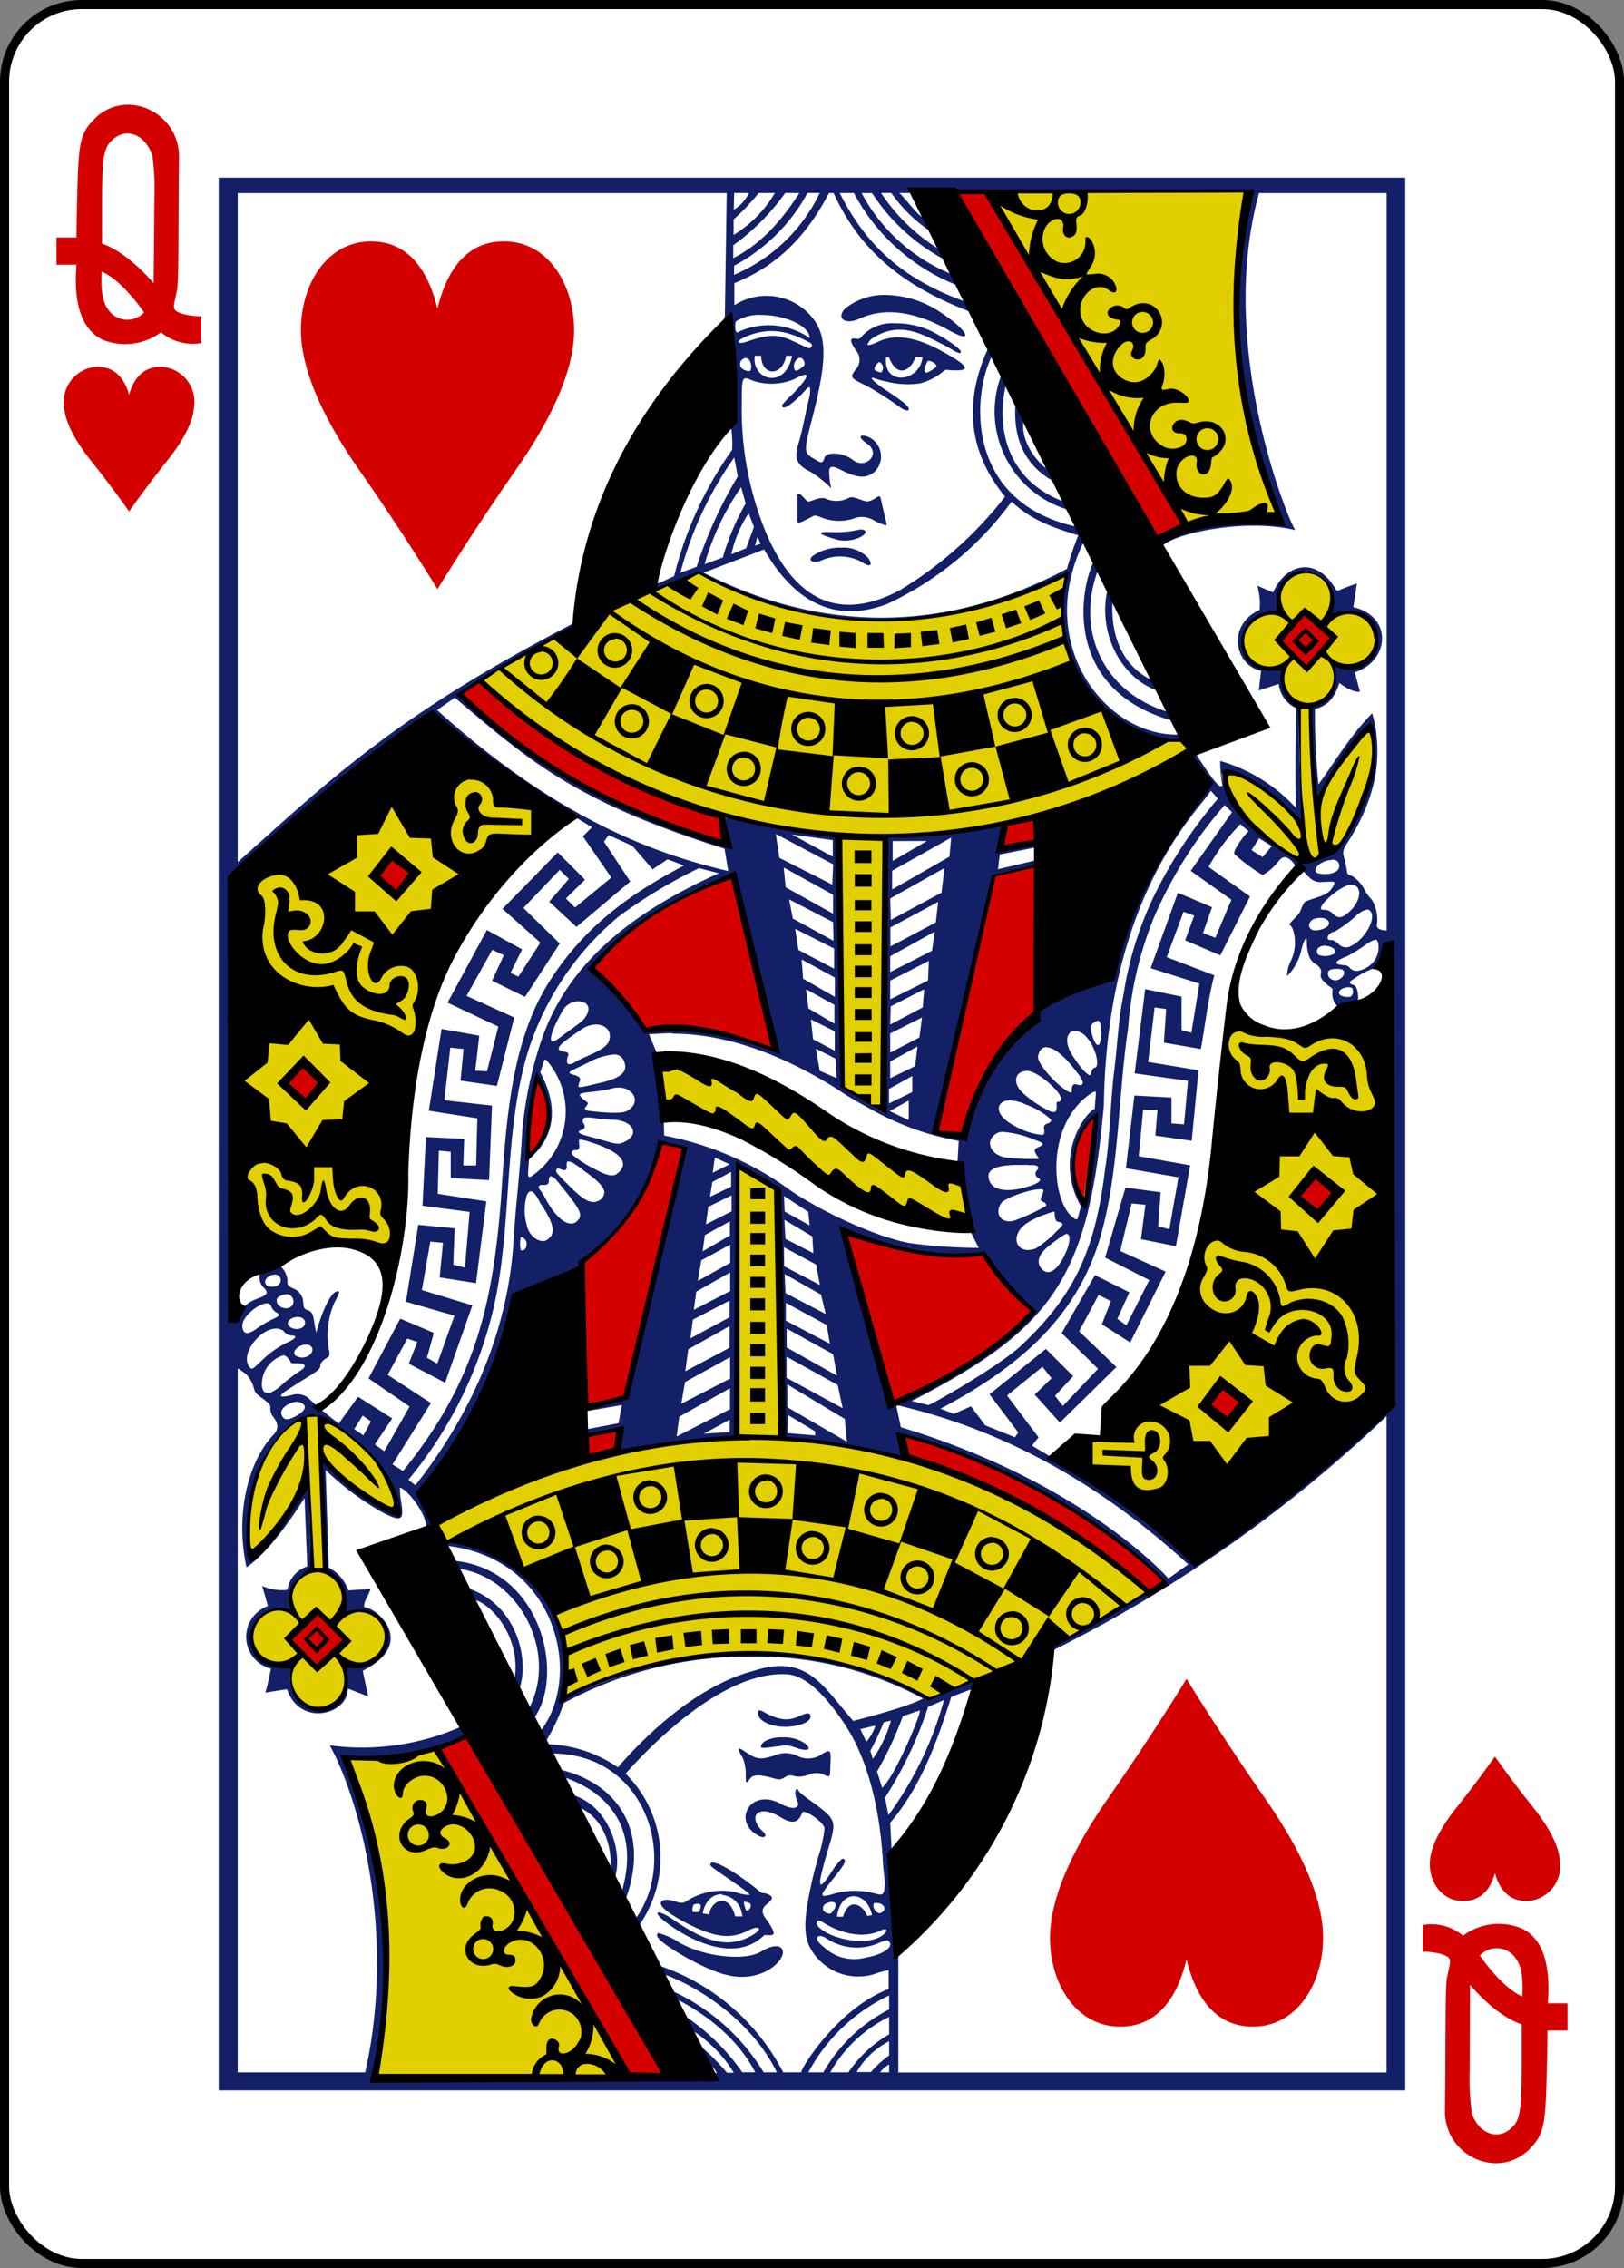 <svg xmlns="http://www.w3.org/2000/svg" viewBox="0 0 178.78 249.65"><rect x="0" y="0" width="178.78" height="249.65" fill="#808080" stroke="none"/><defs><style>.cls-1{fill:#fff;stroke:#000;stroke-width:1px;}.cls-2{fill:#d40000;}.cls-3{fill:#131f67;}.cls-4{fill:#e2cf00;}</style></defs><title>Asset 42</title><g id="Layer_2" data-name="Layer 2"><g id="svg11376"><g id="layer1"><g id="g6073"><rect id="rect10414-2-6" class="cls-1" x="0.5" y="0.5" width="177.79" height="248.65" rx="8.5" ry="8.5"/><path id="path10446-4-8" class="cls-2" d="M14.21,56.3s-1.77-2.55-4.16-5.54c-1.6-2-2.88-4.16-3-6a3.88,3.88,0,0,1,3.49-4.38c2.34-.1,3.29,1.65,3.67,3.09.39-1.44,1.33-3.19,3.67-3.09a3.87,3.87,0,0,1,3.49,4.38c-.12,1.87-1.4,4-3,6-2.39,3-4.16,5.54-4.16,5.54Z"/><path id="path10448-8-7" class="cls-2" d="M164.57,193.35s-1.77,2.54-4.16,5.53c-1.6,2-2.88,4.17-3,6-.13,2.13,1.16,4.27,3.49,4.37s3.29-1.64,3.67-3.08c.39,1.44,1.34,3.19,3.67,3.08a3.85,3.85,0,0,0,3.49-4.37c-.12-1.87-1.4-4-3-6C166.34,195.89,164.57,193.35,164.57,193.35Z"/><path id="path37-2-5-5-0" class="cls-2" d="M8.42,29.14H6.22v-3h2.2s0-1.61.08-4.46c.14-6.08.29-7,2-8.69,3.47-3.31,9.28-.61,9.21,4.36-.1,7,0,13.69-.23,14.64-.36,1.67-.4,1.76-.25,2.07.3.61,2.93.87,2.93.7v3a5.46,5.46,0,0,1-4.44-1.18,6.62,6.62,0,0,1-6.48.79C9.44,36.46,8,34.22,8.42,29.14Zm7.42,5.23c-1.08-1.57-2.92-3.72-4.64-4.48-.11,1.81.05,3.33.68,4.14a2.53,2.53,0,0,0,4,.34Zm.91-17.32c-.81-2.29-2.89-3.06-4.4-1.63-.95.89-1.1,1.83-1.12,6.93,0,3.15,0,4.47,0,4.47,2.95,1,5.71,4.4,5.68,4.36L17,21.67a27.41,27.41,0,0,0-.23-4.62Z"/><path id="path37-3-27-3-0-9" class="cls-2" d="M170.36,220.51h2.2v3h-2.2s0,1.61-.08,4.46c-.14,6.07-.29,7-2,8.69-3.47,3.3-9.28.61-9.21-4.36.1-7,0-13.69.23-14.64.36-1.67.4-1.76.25-2.07-.3-.61-2.92-.88-2.92-.7v-3a5.44,5.44,0,0,1,4.43,1.18,6.6,6.6,0,0,1,6.48-.79c1.84.87,3.24,3.11,2.86,8.19Zm-7.42-5.24c1.08,1.58,2.92,3.73,4.64,4.49.11-1.81-.05-3.33-.68-4.14a2.53,2.53,0,0,0-4-.35ZM162,232.59c.81,2.29,2.89,3.07,4.4,1.64.95-.89,1.1-1.83,1.12-6.93,0-3.15,0-4.47,0-4.47-3-1-5.72-4.4-5.69-4.36L161.8,228a27.24,27.24,0,0,0,.23,4.61Z"/><path id="path3054-4-0-3" class="cls-3" d="M154.7,19.56H24.08V230.09H154.7Zm-16.1,1.7h14.05v81.16s-1.16,0-1.08-.59a4.24,4.24,0,0,0-.54-2.78,5.4,5.4,0,0,1-.73-.94,3.85,3.85,0,0,0-1.43-1.67c-.24-.1-.51-.16-.55-.33s-.11-.65-.21-1.12c-.25-1.16-.48-1.12.26-2.28,2.55-4,3.53-7.7,3.2-11.36a12.6,12.6,0,0,0-.52-2.83c-2.46,2.49-4.24,5.56-5.91,7.83a78.84,78.84,0,0,1-.38-8.29c1.32-.37,2.11-1.08,2.68-2.88,0,0,1.41,1.11,2.27.95L149.14,74c3.77-1.17,4.29-6.12-.16-7.17l.4-2.6s-1.35.45-1.94.74c-.29.12-.36,0-.57-.4-2.08-3.26-5.3-2.56-6.72.64l-1.74-.74a7.17,7.17,0,0,1,.26,2.67c-3.65,1.64-2.75,6.12.16,6.7L138.58,76l2.19-.71a3.34,3.34,0,0,0,1.91,2.66c-.05,4.38-.12,7.12,0,11a18.08,18.08,0,0,0-8.35-5.19,14.34,14.34,0,0,0,.19,2.38c.07.47.06.4-.16.4-.5,0-2.77-3.67-2.77-3.67a.75.75,0,0,0-.49.23c-.27.27.35.77,1.21,2.06,1,1.51.92,1.45.12,2.13-4.52,3.86-11,18.56-9.95,20-2.86.18-14,5.68-16,17-.12.51-.36,1.18-.36,1.18l-3.22-.81c1.94-9.28,6.33-28.17,6.33-28.17a39.9,39.9,0,0,1,4.88-1.08v-.73l-4.25,1,.2-1.62,4-.79v-.39l-4.24.58.69-2.7S101,92.15,97.57,92.05c.22,10.47-.6,19.18-.16,30.47l-4.65-2.84c-.42-7.86-.54-27.72-.54-27.72l-12.85-2,.42,3.12c-10.65-4.25-21.34-8.17-29.2-16.48,4.84-3.74,12.92-7.45,12.92-7.45l-.26-.6C43.37,78.84,36.16,86,26.17,94.9V21.26H80L79.8,34.75a1.5,1.5,0,0,1-.17.47c-.66,3.25,1.24,9,.86,11.83a13.43,13.43,0,0,1,.11,2.47,40.62,40.62,0,0,0-6.39,13.91c-.56.22-1.38.68-2,.84l-.16.7A42.62,42.62,0,0,1,77,63.12c16.06,7.88,27.86,6,40.48.1-2,7.12,2.37,16.16,9.57,18.07a7.3,7.3,0,0,0,3,.19c.81-.24-1.82-6.28-3-6.5-3.48-1.52-4.91-5.09-4.54-9.17l-.57-1c-1.19,5,1.66,10,5.58,11.24l1.06,2.32c-7.11-2.15-10.13-8.84-7.77-15.46.05-4.14-2.61-6-3.83-7.74-6.18-2.38-7.33-8.13-6.25-12.79,2.88,1.23-1.93-4.09-1.93-4.09-2.12,4.62-3,10.46,1.84,16.38A42.4,42.4,0,0,1,99,65c-6.61,3.47-11.56,1.13-14.75-6.55a35.57,35.57,0,0,1-2.59-14c0-3,0-3.08,1.16-2.57a6.43,6.43,0,0,0,4.65-.16c1.84-1,1.75-.37-.25,1.7a9.28,9.28,0,0,0-1.13,1.18c0,.61.86.1,2.08-1.12.44-.45.77-.88.91-.87s.15.58,0,1.2c-.07.24-.29,1.24-.5,2.23s-.48,2.15-.62,2.58c-.54,1.71-.4,2.5,1.24,3.3a12.17,12.17,0,0,1,2.31,1.83,7.59,7.59,0,0,1-.22-2.06c.16-.6.87-.17,1.59.18,1.6.77,2.53.79,3.39.07a2.36,2.36,0,0,0-.62-3.82c-1.07-.43-1.26,0-.19.72,1.61,1.13-.2,2.88-1.57,1.79-1.07-.84-2.92-.94-3.13-.23s-.4.54-1.14.11c-1.15-.68-1.16-.8-.19-4.53,1.82-7.07,1.64-9.67-.78-11.82a6.53,6.53,0,0,0-7.81-.56V31.17c4.5-1.81,7.78-4.89,10.42-9.91h.51c2.63,5.73,6.89,9.94,14.89,13,3.12,3.11-4-8.92-1.7-4a19.58,19.58,0,0,1-10.11-9h1.15A21.76,21.76,0,0,0,104,28.59c1.92,0-2.82-5.84-3.51-7.33h36.87c-1.17,9-2.81,18.72,3.67,36.33C138,56,125.81,59.41,128,60.08c1.08-1.25,8.85-3.1,14.6-1.73-.48-.41-8.77-19.83-4-37.09Zm4,37.09h0Zm-28.49,34.9,0,1.41.3-.07-.17-1.37Zm-33.29-72h1.62a4.11,4.11,0,0,1-1.66,1.83Zm2.78,0H85.3a13.18,13.18,0,0,1-4.54,4.61l0-1.71a23.51,23.51,0,0,0,2.76-2.9Zm2.88,0H88c-2.18,3.37-4.42,5.72-7.28,7.16V27A24.76,24.76,0,0,0,86.43,21.26Zm2.46,0h1.3a18.35,18.35,0,0,1-9.43,9v-1A19.76,19.76,0,0,0,88.89,21.26Zm3.55,0H94a22,22,0,0,0,11.48,10.2l.74,1.74c-6.44-2.33-10.7-5.81-13.78-11.94Zm4.52,0h1.11a16.55,16.55,0,0,0,4.25,4.18l1,2A20.75,20.75,0,0,1,97,21.26Zm2,0h1.25l1.64,2.92c-1.09-.62-1.93-2-2.89-2.92ZM97.56,32.47a6.84,6.84,0,0,0-4.39,1.39c-1.18,1-.31,2,1.4,1.24,2.91-1.36,6.26-.75,9.87,1.24,3,1.68,2-.07-.86-1.93A11.09,11.09,0,0,0,97.56,32.47Zm-13.73,2.2c2.45,0,5.25,1.11,5.32,2.55a7.94,7.94,0,0,0-8-.62c-.24-.05-.27-.91-.13-1.23A4.78,4.78,0,0,1,83.83,34.67Zm14.83.93A4.56,4.56,0,0,0,95,36.88c-.33.42-.42.46-.79.4-.72-.12-.68.3.14,1.45a1.56,1.56,0,0,1-.2,2c-.61.87-.49.9,1.33,1.78a38.28,38.28,0,0,1,3.78,2.45c.91.51,1.09.06.25-.62-.29-.23-1.13-.84-1.9-1.34-1.29-.85-2.24-1.7-1.21-1.32a6.22,6.22,0,0,0,1.11.3,9.45,9.45,0,0,0,3.77.22,6.39,6.39,0,0,0,2.7-1.44c.22-.1.44,0,1,0,2,.08,1.59-.53-1.34-2.13s-5.16-1.88-7-1c-.79.37-1.24.46-1.12.23a1.64,1.64,0,0,1,.69-.73c3-1.81,5.39-.31,8,1,1.13.68,1.44.86,1.57.64s-1.26-1.3-3.18-2.28a9,9,0,0,0-4-.9ZM89.1,37.69c.5.2.28.78-.19.6-2.76-1.25-3.31-1.86-6.61-.71-1.09.39-1.52.05-.18-.53C85,35.83,87.14,36.65,89.1,37.69Zm-1.9,1.47c-.75,3.82-4.53,2.64-4.1,0h.69c.06,2.31,2.36,2.3,2.75,0Zm22,0,1,2.2a11.28,11.28,0,0,0,7.38,14.75s1.06,1.65.85,1.85C106.11,55.21,107.06,43.35,109.21,39.16Zm-11.7.15.35,0c1.06,2.66,2.61,1.13,2.91,0l.79,0c-.24,2.77-4.4,3.24-4,0ZM88,39.38c.5-.05.67.7.53.84s-1,.93-1.07.41A1,1,0,0,1,88,39.38Zm-5.77.08h.13a1.33,1.33,0,0,1,.27,1.32c-.18.19-.93-.07-1.07-.36a.67.67,0,0,1,.67-1Zm20,.26c.25,0,.92.3.85.63,0,.08-1,.77-1.16.66-.41-.22.16-1.21.23-1.28Zm-5.46.12h0A.71.71,0,0,1,97,41a1.64,1.64,0,0,1-.72-.28C96.2,40.28,96.71,39.87,96.8,39.84Zm15,4.84c-.15,3.18.67,6.27,4.12,8.25l-.74-1.37c-.88-.7-2.74-2.73-2.5-5.13ZM80.83,50.36l.39,2.09a48,48,0,0,0-4.53,9.94l-1.79.66A39.5,39.5,0,0,1,80.83,50.36Zm.76,3.26.5,1.8a26.89,26.89,0,0,0-2.52,5.95l-2,.73A28.69,28.69,0,0,1,81.59,53.62Zm6.27.74h-.08c0,.36,0,1.34,0,3,0,.31.32.18,1.16-.25s.65-.44,1.36-.2a5.22,5.22,0,0,0,3.64.18,2.52,2.52,0,0,1,2.33.23,5.87,5.87,0,0,0,1,.43c.54.2.33,0,0-1.51-.42-1.65-.24-1.83-.9-1.4a2.49,2.49,0,0,1-.79.35c-.57.07-1.53-.64-2.1-.41a2.89,2.89,0,0,1-2.65.08c-.64-.16-1.25.24-1.81.35C88.71,55.21,88.31,54.36,87.86,54.36Zm23.5.86c2.33,2.15,4.73,2.89,7.34,3.71a36.58,36.58,0,0,0-1.24,3.68c-13.54,7.2-27.15,7-40,.43l6.66-2.56c3.64,6.35,8.31,8,13.55,6A35.5,35.5,0,0,0,111.36,55.22ZM82.42,56.49,83,58l-.86,2.35-1.63.67A13.41,13.41,0,0,1,82.42,56.49Zm12.24,1.8a12.6,12.6,0,0,1-2.41.3c-.76,0-1.35-.06-1.65,0-.6.12.11.4,1.47.79s3-.2,3.23-.79c0-.15-.13-.32-.64-.3Zm-11.28.77.35.79-.61.22Zm36,.44,1,2.32c-1.75,3.82-2.92,14.28,8.78,17.54l.51,1.5c-8,.15-15.94-10-10.3-21.36Zm-26.78.79a5.1,5.1,0,0,0-3.11.89c-.7.56.15.91,1.06.46a5,5,0,0,1,4.28.2c.88.61,1.34.5.75-.42a3.7,3.7,0,0,0-3-1.13Zm51.06,2.61c3.06,0,3.38,4.36,2.78,4.73a4.57,4.57,0,0,1,1.44-.19c2.24.06,3.41,1.31,3.54,3.12s-1.25,2.85-3.26,2.75c-.75,0-1.26-.12-1.23,0,.38,1.47-.08,3.67-2,4.22a1,1,0,0,0-.54.48c-.14,2.32.51,10.27.51,10.27s3.61-6.09,4.42-7c1.58-2.18,2.15-2,1.87,1.64-.39,5-1.15,6.16-4,10.39-1.26,1.82-4.24.87-4,2.09a4,4,0,0,0,1,1.22,1.58,1.58,0,0,0,1.35.46c1.27,0,1.77-.3,1,.81-.6.88-2.71,1.06-3,1.52-.55,1.07-.18.83-1.12,1.77-.73.8-.47.39-.14,1a4.65,4.65,0,0,1-.22,3.68,3.77,3.77,0,0,0-.37,1.59,5.91,5.91,0,0,0,1.53-2.71c.29-1.24.64-1.86.64-1.17,0,.88.14,2.07.93,2.53.62.36.71.72.61,1.16s.38.86.85,1.24c.12.11.49.26.45.51-.12.76.18,1.66.74,1.8.24.12,1.81,0,2.07-.9,0-.28,0-1.45-.63-1.52-.44-.2-.39-.32.28-.72a8.75,8.75,0,0,1,2.22-1.13,2.63,2.63,0,0,0,1.29-.81l.13,48a140.16,140.16,0,0,1-21,18.16,102.63,102.63,0,0,0-16.19-11.57l-2-1.19.72-.92-3.47-4.6,3.9-3.16,1,1.26-1.85,1.8,2.77,3.08,6.22-6.11-4.1-3.94,2.14-4,1.36.68-1,2.55,3.12,2,3.9-7.8-5-2.27,1.26-5.24,1.52.16-.5,3.78,3.85.77,1.57-8.9-5.66-1,.48-5.08,1.58,0-.23,2.81,4,.57.75-7.76-5.55-.92.72-6,1.27.18-.25,3.7,4.07.7c.45-2.51.82-5.65,1.48-8.11l-5.24-2,1.85-5,1.18.42-1,2.72,3.87,1.66,3.27-6.48-4.56-3.25a21,21,0,0,1,3.5-4.71l.9.78a7,7,0,0,0-.84,1c-.61.85-.8,1.28-.72,1.51a19.73,19.73,0,0,0,3.11,2.31,5.55,5.55,0,0,0,1.67-1.43c.51-.62.78-.68,1.32-.29a2.46,2.46,0,0,1,.37.36.78.78,0,0,1,.19.38.33.33,0,0,1,0,.2,1.81,1.81,0,0,1,.35-.23c.39-.22-.74-1.21-1.66-1.73-2.75-1.55-6-4.48-6.73-8.15-.27-1.64,3.95.34,6.86,3.26l2.08,2c-.24-4.24-.58-8.54-.4-12.83l-.64-.44a3.48,3.48,0,0,1-1.32-2.71c-.06-.71.55-1.08-.84-1-2.9,0-4.57-2.72-2.82-5.06.63-.88,3.3-1.31,3.3-1.29a3.42,3.42,0,0,1,2.87-4.45Zm2.78,4.73-.08,0A.11.11,0,0,0,146.45,67.63ZM50.07,76.8c8.08,6.85,13.24,11.46,29.69,16.62l.41,2.46c-9.46-2.2-19.78-6.65-32.05-17.72Zm-2.44,1.58A83.71,83.71,0,0,0,63.31,89.93l1.86,1.13-1,1,3.13,4.54-4,3.3-1-1,2.1-2.07-3-3-6.08,6.21,4.17,3.72-2.42,3.74-.88-.39,1.29-2.61-3.88-2.13-4.33,8L54.86,113l-1.25,4.92-1.29-.06.44-3.86-4.15-.74-1.4,9,5.34.84-.13,5.19-1.42,0,.1-2.93-4.21-.2-.38,7.56,5.19.68-.52,6.13-1.28-.32.15-4-4-.39-1.36,8.47,5.34,1.53-1.89,5.28L47,149.45l.76-2.73c-1-.43-3.7-1.57-3.7-1.57l-3.49,6.58,4.52,3.09-2.78,4.92L41.26,159l1.92-2.87-3.76-2.38-2.13,2.94a38.25,38.25,0,0,1-3.16-2.63,1.91,1.91,0,0,0-2-.5c-.68.16-1.33.28-1.18,0s1.36-1,3.32-2.23c.54-.35,1-.66,1-1s.3-.61.69-.85.34-.51.27-.79a8.88,8.88,0,0,1,.6-5.33c.5-1,.65-1.23.33-1.23-1,.12-2.12,3.6-2.34,4.58a12.52,12.52,0,0,1-.25-1.35c-.12-.64-.21-1-.71-1.15s-.42-.44-.48-.9a1.69,1.69,0,0,0-1.09-1.48c-.61-.26-.67-.36-.65-1a2.51,2.51,0,0,0-.86-1.55l-2.12.75A1.6,1.6,0,0,0,29,141.7c1.06,1-.5,1-1.56,1.68-.29.19-.63.6-.87.46-.67-.22-.62,1.81-1.28,1.56l.16-48.79c5.66-5.91,22.17-18.23,22.17-18.23ZM133.26,87l.82.91a51.58,51.58,0,0,0-6.38,9.41,38.34,38.34,0,0,0-4,12.07c-.6,2.87-.69,5.8-1.07,8.73-.38,3.17-.45,7.42-1,10.76-1.11,9.16-3.66,14-9.21,19.23-2.44,2.28-10,6.59-10.24,6.55l-1.8-.45c15.56-8,19.45-13.55,21.14-32.55.33-23.83,11.09-33.06,11.79-34.66Zm1.53,1.59.84.81-4.55,6.46,4.48,3.18-1.77,4.18-1.36-.51,1-2.85-3.76-1.59-3,8.3,5.37,1.7-.89,5.41-1.08-.3v-3.68l-4-.82-1.16,9.27,5.87.82-.43,4.79-1.39-.1,0-2.85-4.08-.22-.93,8,5.78,1-1,5.71-1.23-.3.27-3.76-3.87-.52-2.24,7.71,4.86,2.47L124,145.89l-1-.72,1.33-2.92-3.79-1.89-3.66,6.38,4,3.93-3.87,4.09-.87-1.11,2-2.17-3-3-6.21,5,3.17,4.2-.37.53-3.28-1.32-1.56-2.09-1.88.83-1.48-.57c9.18-4.84,15.15-10.46,17.61-18.93,1.36-4.69,1.76-9.8,2.2-14.95.22-2.67.46-5.36.85-8A40.23,40.23,0,0,1,127,101.07a47.74,47.74,0,0,1,7.83-12.47ZM85.41,91.8l6.31,3.34-.1,2.23L85.8,94.43Zm1.78.06,4.49.62,0,1.82ZM67,91.92l2.62,1.19,2.22,2.58,1.66-1.1,1.81.68c-5.71,3-10.77,6.49-14.72,12.59-4.4,6.8-4.88,15.7-5.45,24.29-.93,11.84-3,20.16-10.77,29.77l-1.16-.73,4.23-6.75-4.76-3.1,2.16-4,1.1.38L45,150.11,49,152.2l3-8.51L46.44,142l.93-5.33,1.4.13-.37,3.81,4,.63,1.14-9-5.35-.83.12-4.75,1.31.12v2.9l4.22.22.32-8.2-5.24-.59.65-5.79,1.46.15-.33,3.48,4,.58L56.61,112l-5.25-2.38,2.83-5.07,1.28.59-1.3,2.81,3.63,1.78,3.82-5.87-4-3.92,4-4.19,1,1-2.16,2.5,3,2.78,5.92-5-2.89-4.38Zm37.71.28-.19,2.1-6.31,3.61V95.85Zm33.9.07,1.39.87-1,1.21-1.22-.77Zm-36.56.3-3.78,2.2V92.58Zm44.61,2.05a1.06,1.06,0,0,1,.52.14.72.72,0,0,1-.1,1.17c-.56.39-2.1.37-2.25,0-.22-.59,1-1.29,1.83-1.27Zm-60.38.87,5.43,3,0,2.08-5.22-2.9Zm17.69.06-.32,2.71-5.59,3L98,98.9Zm-27.06,0,2.23.57c-8.24,3.71-16.39,9.07-19.56,18.44a44.28,44.28,0,0,0-2.09,9.92c-.2,4.21-.74,8.36-.94,11.87-.4,7.16-2.74,16.84-10.82,27.14l-.77-.61A46,46,0,0,0,54,145.31c2.52-9.37,1.27-19.71,4-29.15a31.87,31.87,0,0,1,10.15-15.31,56,56,0,0,1,8.72-5.25Zm3.74.79s0,0,0,0c2,6.78,4.47,19.14,4.47,19.14-5.29-2.58-14.1-2.1-14.1-2.1s-5-6.44-5.92-7c4-5.39,14.76-10,15.51-10.08Zm68.14,1.07c1.22,0,1.13,1.82-.41,3.09-.79.65-1.15.56-1.73,0a1.27,1.27,0,0,0-1-.35c-.87,0,.84-1.81,2.36-2.55a2.14,2.14,0,0,1,.81-.23ZM86.87,99l4.84,2.5.05,2.06-4.48-2.45Zm16.41.27-.26,2.27-5,2.64,0-2.09Zm47.16.85a.47.47,0,0,1,.42.18c.69.77-.62,3.11-2.1,3.81a1.09,1.09,0,0,1-1.39-.19c-.23-.2-.57-.46-.76-.44-.85.09-.38-.87.3-.92a14,14,0,0,0,2.27-1.66,2.84,2.84,0,0,1,1.26-.78Zm-5.12.91c1.07,0,1.46.87.2,1.26-.91.28-1.41.08-1.41-.53.19-.63.74-.7,1.21-.73Zm-57.78,1.21,4.29,2.17,0,2.22-3.94-2.07Zm15.36.31-.3,2.1L98,107v-1.74Zm48.48.88c.29,0,.38.34.38.93a2.6,2.6,0,0,1-1.6,2.29c-.69.32-1.19.29-1.53-.08a1,1,0,0,0-.5-.32c-1.49-.06-1.25-.44.18-1a16.47,16.47,0,0,0,2-1.24c.53-.38.88-.56,1.11-.54Zm-5.48.68c.73,0,1.37.53,1,.86a2.14,2.14,0,0,1-1.73.15C144.7,104.65,145.09,104.09,145.9,104.09Zm-57.65,1.5,3.66,2,0,2.12-3.5-2Zm14,.16-.09,2.16L98,110l0-2.06Zm45.21.9c.71,0,.62.74.05,1.08a.88.88,0,0,1-1.22-.21C145.82,106.54,147,106.66,147.5,106.65Zm1.43,2.22a.7.7,0,0,1-.18.8c-.32.13-1.13,0-1.25-.24s-.08-.3.12-.5S148.69,108.47,148.93,108.87Zm-60.15,0,3.12,1.72v2.07L89,111Zm13,0-.16,2L98,112.78l.05-2ZM63.7,110.22c.78,0,1.38.53.92,1.43-.28.55-.5.76-1.75,1.65-.5.36-.95.69-1,.73s-.36.27-.57.42c-1.12.78-.73-.85.66-3.24A2,2,0,0,1,63.7,110.22ZM101.5,112l-.29,2.2L98,115.87v-2.11Zm-12.23.21,2.63,1.31,0,2.14-2.39-1.26Zm31.59.16a.23.23,0,0,1,.21.11,4.21,4.21,0,0,1,0,2.35c-.37.88-1.08-1.33-1-1.89a1.22,1.22,0,0,1,.75-.57Zm-55.28.4c1.07,0,1.83.72,1.47,1.8s-2.81,1.71-3.89,2.43c-.71.35-.88,0-.67-.65.11-.28.18-.51-.36-.59-1.31-.19-.51-.83,1.89-2.46a3,3,0,0,1,1.56-.53Zm52.74.69a1.87,1.87,0,0,1,1.32.74c.83.9,1.43,2.81,1,3.3-.35,0-.52.47-.54.68,0,.6-1.14-.49-2.16-2.22-.83-1.39-.43-2.49.4-2.5ZM74,113.78c3.24,0,9.43.65,18,6a36.43,36.43,0,0,0,3.42,2.06,31.13,31.13,0,0,0,10.12,3.75l-.12,2.18c0,.69,1.09,4.68.58,6.93-.77,0,.74.66.74.66l1,2a59.07,59.07,0,0,1-7.48-.51c-3.77-.62-10.64-3.83-14-6.36a34.34,34.34,0,0,0-13.14-5.49l-.06-1.88a68.22,68.22,0,0,0-.8-7.31l-.82-2c.2.08,1.06-.07,2.54-.08Zm27,1.41-.25,2.16L98,118.69v-1.84Zm14.22.1c.8,0,2,.94,3.39,2.82a3.09,3.09,0,0,1,.59,1c0,.24-.1.37-.33.34-.54-.1-.74-.29-.89.39,0,.17.06.47-.13.42-1-.29-3.74-3.1-3.57-4,.13-.68.46-1,.94-1Zm-25.4.14L92,116.54l.09,2.13-1.85-.8Zm-22.36.65a1.14,1.14,0,0,1,1.24.73c.49,1.2-.37,1.92-3,2.47-2.23.53-2.18.57-1.87-.27.2-.55-.49-.62-.87-.76-.65-.25-.12-.33,1.76-1.27A7.09,7.09,0,0,1,67.53,116.08Zm-7.43.56c.06,0,.14.06.25.2a8.62,8.62,0,0,1-1.7,12.59c-.47.31-.48,0-.43-.6l.08-1.18c0-.23,4.72-3.14,1.25-9.6l.29-.92c.09-.29.15-.48.26-.49Zm53.07,1.24c1.29,0,4.88,3.29,3.35,3.41-.18,0-.12.25-.12.39a2.34,2.34,0,0,1-.05.55c-.11.28-.53.23-1.17-.16a11.61,11.61,0,0,1-2.58-1.83c-1.11-1.06-.8-2.37.57-2.36Zm-12.67.56,0,1.77-2.56,1.25,0-1.6ZM68,119.71c1.73-.06,2.7,1.68,1,2.59-.69.36-3,.11-4,0s-.49-.46-.42-.57c.16-.27.29-.31-.33-.68-.5-.53-.78-.65.45-.82a21.53,21.53,0,0,0,2.56-.38A2.82,2.82,0,0,1,68,119.71Zm52.53.43c.13,0,.12.2.07.76l-.09,1.18c-.78.13-4.69,5-1.52,10.7l-.26,1c-.12.5-.16.57-.57.26-2.38-1.65-3.15-10.07,1.77-13.56A2.21,2.21,0,0,1,120.53,120.14Zm-9.27,1a4.28,4.28,0,0,1,1.67.44,8.28,8.28,0,0,1,2.73,1.61c.14.22-.09.41-.39.5s-.41.26-.31.69c0,.26.06.53-.25.55a7.87,7.87,0,0,1-3.18-1.09C109.32,122.63,109.62,121.09,111.26,121.12Zm-11.22,0v2.16l-2.1-1ZM64.73,123a6.67,6.67,0,0,1,.91.1,11.93,11.93,0,0,0,1.59.15c2.4-.05,3.39,1.64,1.41,2.49-.54.24-.77.21-2.25-.22-.71-.21-1.58-.43-1.93-.53-.71-.2-1-.43-.49-.59s.48-.46.2-.86c-.06-.41.07-.56.56-.54Zm55.79,0c-.34,3.33-.61,5.94-1.12,9.2C119,132.07,116.45,125.91,120.52,123Zm-10.1,1.59a11.2,11.2,0,0,1,3.38.83c1.12.41,1.27.53.49.86-.47.2-.41.38-.27.69s.62.69,0,.6a22.21,22.21,0,0,1-3.34-.17c-1.81-.32-2.3-2-.82-2.72A1.4,1.4,0,0,1,110.42,124.6Zm-46.49.85a5,5,0,0,1,1,.26c3.25,1,4.57,2.29,3,3.5-.46.35-1.17.2-2.53-.56a12.17,12.17,0,0,1-2.33-1.48c-.25-.27-.11-.58.28-.56s.46-.23.41-.69S63.71,125.45,63.93,125.45Zm8.76.3,2.5.57L69,153.71a22.77,22.77,0,0,0-4.84,1.69l4.31-.74-.38,2-3.9.74-.09.58,4.47-.81s-.16,1.87-.31,2.59c4.27-.35,8.49-1.54,12.78-1.58,0,0,.11-21.61.09-24,0-2.55,0-5.59,0-5.59L85.4,131l.71,27.24,13.48,2.21c-.09-.46-.46-2.57-.46-2.57,10,3,20.14,7.36,29.11,16.43-4.17,2.28-8.12,4.53-12.18,6.72l-.58.85a150.33,150.33,0,0,0,37.16-26v72.25H98.89v-6.73l0-6c-.21-3.86.45-8.12-.72-11.36L98,200.64c3.33-3.91,5.13-8.82,6.72-13.85,0,0,1.6-.63,2.38-.9l.27-1c-1.55.8-5.11,2.13-5.11,2.13.39-.3-7.56-3.67-12.46-4.46A48.7,48.7,0,0,0,62.1,187c-.43.3-.61.29-.5-.1a13.76,13.76,0,0,0-9.69-16.94,11.09,11.09,0,0,0-2.87-.45l.13.64c12.18,1.39,15,14.35,10.35,20.37-1.23,2-1.41,2.56,1.17,2.5,10.42-.09,14,11.64,9.3,18.14a7.47,7.47,0,0,1,.38.75,13,13,0,0,0-1.5-16.68c3.89-4.36,11.34-11.34,17.79-10.93,2.34.15,4.66,3,6.2,5.29C96.13,194.38,97,201.13,97.2,205c.06,1,.19,1.74.19,2.27,0,1.54-.29,1.35-1.28,1.1a8.42,8.42,0,0,0-4.2.05c-2,.62-1.69.26.11-2,1.06-1.32,1.2-1.73.76-1.82-.13,0-.58.43-1.17,1.34-1.78,2.75-1.64,1.62-.36-2.67.84-2.79.75-3-1.52-4.71A18.22,18.22,0,0,1,88,197.25c-.43-.91-.61.24-.23,1s-.42,1.07-1.81.31c-3.29-1.83-5.43,1.88-2.49,3.49.69.38,1.07.07.54-.43-1.81-1.68-.55-3.1,1.89-1.61,1.41.86,2,.59,2.42-.49.26-.44,2.45,1.14,2.45,1.75a14.11,14.11,0,0,1-.51,2.55,43.9,43.9,0,0,0-1.19,4.77c-.55,2.86-.54,4.33,0,5.58a6,6,0,0,0,7.54,3,8.89,8.89,0,0,1,1.22-.3l0,2.07c-5.69,2.17-9.8,8.94-9.61,9.17h-2a24.09,24.09,0,0,0-13.46-11.68c-1.18-1,.29,2.75,1.64,3.58,2.87,1.46,6.65,4.06,8.74,8.09l-1.43,0a23.94,23.94,0,0,0-6.18-6.1c-.51-.1.37,4.88,2.43,6.42l-37.1.65c2.54-10,3-21-2.91-35.55a28.13,28.13,0,0,0,13.28-2.51l-.36-1a26.88,26.88,0,0,1-14.56,2.11c3.8,7.07,7.12,21.77,3.89,36H26.17V150.62a10.23,10.23,0,0,1,.95.66,3.6,3.6,0,0,1,.84,1.55c.15.59.32.63,1.17,1.27.4.31.64.58.64.73a1.55,1.55,0,0,0,.25,1.06c.74.91.61,1.5.05,2.08-2.61,2.74-4.25,8.49-2.93,14.55,3.1-2.1,6.29-7.59,6.39-7.6l.3,7.5A3.21,3.21,0,0,0,31.64,175a5.32,5.32,0,0,1-2.77-.43l.63,2.21a3.61,3.61,0,0,0,.33,6.9s-.33,1.71-.62,2.63l2.39-.37c1.39,4.18,6.72,2.84,6.69-.07,0,0,1.63.61,2.24.89l-.6-2.85c6.07-3.05,1.53-7,.15-7,0-.8.38-1,.71-2l-2.45.15a4.4,4.4,0,0,0-2.15-2.51l-.34-10.73A31.13,31.13,0,0,0,42,166.42c2.26,1.19,2.49.93,2.16-1.14a8.42,8.42,0,0,1-.14-1.54c.85.2,3,3,2.89,4.39.78,1,1.49-1.74-.53-4.09a44,44,0,0,0,10.35-21.48l7.15-2.86.08-.94c4.87-3.28,7.41-7.85,8.75-13Zm6,1.68,1.64.74-1.87.93Zm-15.86.45a9.76,9.76,0,0,1,1.46,1c1.4,1,2.21,1.74,2.24,2.37a1.07,1.07,0,0,1-.57.9c-.84.45-1.65.08-3.48-1.8a14.58,14.58,0,0,1-1.16-1.21c-.21-.31-.06-.61.29-.48,1.48.67.2-1.2,1.22-.73Zm50.39.39a4.32,4.32,0,0,1,.7,0c.39.08.51.31.26.53s-.27.69.11.87.16.4-.16.58a4.1,4.1,0,0,1-.86.34c-2.24.71-3.9.5-4.33-.55-.5-1.21.46-1.8,3.2-1.8.41,0,.78,0,1.08,0ZM80.49,129l0,1.62-2.33,1.12.26-1.64Zm-19.8.5q.3,0,1,.93c2.25,2.77,2.55,3.31,1.82,4s-2.1,0-3.41-2.4a8,8,0,0,0-.53-.89c-.48-.57-.27-.75.34-.71.34,0,.5-.09.51-.44s.09-.54.25-.53Zm53.85,1.4c.41,0,.38.15.2.62s-.37.57.22.83c.1,0,.32.32.12.44a24.06,24.06,0,0,1-3.32,1.53c-1.48.5-2.38-.71-1.52-1.91.37-.51,2.86-1.42,4.1-1.5Zm-55,1.61c1.49,2.24,1.68,3.29.7,3.95-.63.47-2-.21-2.26-1.66a5.93,5.93,0,0,1,0-3.19c.55-1.39,1.39.67,1.54.9Zm21-.93v1.76l-2.83,1.43.26-1.93Zm5.77.07,2.67,1.74.15,1.49-2.75-1.52ZM116,133.37c.07,0,.1,0,.1.11s0,.94.35,1c.78.13.6.38-.08,1a12.59,12.59,0,0,1-2.32,1.93c-2.31.86-3-1.59-.85-2.87a9,9,0,0,1,1.95-.89A6.19,6.19,0,0,1,116,133.37Zm-29.65.9,3.08,1.83.11,1.84-3.07-1.57Zm-6,.17V136l-3,1.74.25-1.79Zm12.48,1.31c.85.4,11.81,3.46,15.43,2.42,0,0,3.11,4.51,5.4,6.12-3.55,5.25-15.59,10.41-15.59,10.41Zm24.66.11c.19,0,.24.19.24.57,0,1.09-1.83,5.1-3.24,3-.39-.77,0-1.56,1.25-2.51,1-.75,1.49-1.1,1.75-1.11Zm-59.65.63c.27.3.15,1.21-.44,1.15-.16,0-.19-.94-.08-1.44C57.51,136.11,57.77,136.4,57.86,136.49Zm22.55.51,0,2-3.57,2,.38-2.27Zm5.91.29,3.54,1.9.42,2.25-3.93-2.05Zm-5.92,2.77v2.05l-4,2.07.27-2Zm6,.18,4,2.26.52,2.14-4.42-2.3Zm-56.13.06a.62.62,0,0,1,.39,1.13c-.32.31-1.24.24-1.32,0C28.92,141,29.49,140.31,30.26,140.3Zm1.21,2.17a1.14,1.14,0,0,1,.27,0,.83.83,0,0,1,.47,1.19c-.53.72-1.92.22-1.72-.68C30.55,142.76,31.06,142.5,31.47,142.47Zm48.86.69V145L76,147.32l.28-2.06Zm6.19.25,4.5,2.44.35,2.06-4.85-2.54Zm-57.19.06a.5.5,0,0,1,.49.21,1.49,1.49,0,0,0,.49.71c.59.34.65.41-.46.9a14,14,0,0,0-1.71,1.05c-1,.67-1.38.44-1.45-.34-.09-1,1.7-2.48,2.64-2.53Zm3.39,1.5a1,1,0,0,1,.6.14.59.59,0,0,1,0,1c-.83.53-2.12-.2-1.43-.83a1.3,1.3,0,0,1,.79-.31Zm47.61,1,0,2.38-4.88,2.59.33-2.42Zm-50,.27a1.39,1.39,0,0,1,.89.26A1.18,1.18,0,0,0,32,147c.83,0,.57.34-.31.74a10.6,10.6,0,0,0-2.93,2.08c-.91.84-1,1-1.27.68-1.11-1.29,1-4.15,2.78-4.25Zm56.28,0,5.11,2.82.44,2.37-5.55-3.11ZM33.66,148a.76.76,0,0,1,.55.17c.37.3.16.87-.34,1.13a1.42,1.42,0,0,1-1.34-.08c-.48-.48.39-1.2,1.13-1.22Zm-2.47,1.19c.31,0,.6.37.85.81.09.1.44.06.69.06,1,0,1.09.41.16.93a18.85,18.85,0,0,0-1.76,1.35c-1.6,1.54-2.47,1.18-2.27-.4a3.29,3.29,0,0,1,2.33-2.75Zm55.4.15,5.63,3.11.55,2.56-6.18-3.35Zm-6.22.05,0,2.36L75,154.52l.41-2.39Zm6.3,3L93,156.19l.23,2.5-6.55-3.79Zm-6.31.42,0,2.31-5.87,3,.29-2.18Zm-47.62,1.53a.79.79,0,0,1,.41.07c.68.32.5.87-.53,1.44s-1.42.47-1.64-.18S31.93,154.3,32.74,154.29Zm65.91.31c11,2.53,21.72,8,32.16,17.55l-2.18,1.55s-9.15-10.5-29.46-16.65Zm-11.91,1.1,3,1.81V158l-3.05-.25Zm-51.88,0c.24,0,.44.15,1.53.67,4.37,3.17,6.12,5.09,7.2,8.57.65,2.09.64,2-1.5.87a21.18,21.18,0,0,1-6.54-5.16,98.4,98.4,0,0,0,.33,12.17c2.73,1.35,1.85,4.88,1.84,4.86,7-1.93,5.49,7.4.25,5.39,1.25,7-6.71,6.43-5.9.43-6.33-.25-5.21-7.21,0-6.24a3.52,3.52,0,0,1,2.14-4.52L34,163.59s-5.17,7.46-6,7.35c-.51-.07-1.27-.93,0-7.48.66-3.4,4.25-7.55,6.26-7.69.36,0,.51-.06.64-.05Zm5.06.07.92.64L40,158l-1-.7Zm40.41.45,0,1.37-2.84.17ZM50.58,172.69c6.7,1,10.8,9.29,7.7,15.26-.38.27.2,1.57.58,1.08,3.26-4.66.83-16.12-8.69-17.21-1.94-.24-.18.35.41.87Zm1.09,2.19c-.54,1.49-.68,1.85.7,1.24,2.44.91,5.07,4.9,4.22,8.91-.27.47.21-.3.53,1C58.32,183.11,57.12,176.78,51.67,174.88Zm30.94,7.48a38.22,38.22,0,0,1,19,4.61c-1.83,1-7.68,2.46-7.68,2.46-3.29-3.72-5-7.43-10.91-5.53-6.23,1.62-11.84,7-15,10.64A14.34,14.34,0,0,0,60.37,192c-.16,0-.4.71-.2-.45a20.81,20.81,0,0,0,1.89-4.08A42.3,42.3,0,0,1,82.61,182.36Zm21.31,4.77a38.84,38.84,0,0,1-6.12,12.68l-.37-1.93a44.13,44.13,0,0,0,4.74-10Zm-2.66,1.15c.18.29-2.72,7.25-4.15,8.51L96.55,195a39.45,39.45,0,0,0,2.84-6.1Zm-17.69,0c-.09,0-.12.09-.12.26,0,.64.66,1.15,1.86,1.42,1.63.37,3.91-.19,3.92-1,0-.45-.32-.48-1.25-.05-1.17.55-2.21.44-3.73-.37a1.8,1.8,0,0,0-.68-.29Zm14.51,1.11a13.72,13.72,0,0,1-2,4.22l-.27-.89a31.32,31.32,0,0,0,1.48-3.14Zm-1.71.55a5.13,5.13,0,0,1-1,1.79l-.66-1.4Zm-10.31,1.29c-1.1,0-2.19.38-2.29,1,0,.28.38.17,2.43-.08,1.09-.13,1.6.51,2.6.45.5-.06,0-.53-.13-.67A4.24,4.24,0,0,0,86.06,191.24Zm-4.71,1.29c-.11,0,0,.3.43,1a5,5,0,0,1,.32,1.68c0,1.23,0,1.19.56.48.38-.38,1.11-.3,2.28,0,.76.21.94.28,1.46-.05s.75-.19,1.27-.08a3.24,3.24,0,0,0,1.52-.26,2,2,0,0,1,1.39,0c.9.43.77.39.84-1.14s0-1.62-.87-1.11a2.66,2.66,0,0,1-2.71.27,3,3,0,0,0-2.6-.07c-1.2.37-1.75.49-2.71-.1-.63-.39-1-.7-1.18-.67ZM61.73,194.8l.54.89c4.86,1.74,8.14,5.74,6.2,12.47l.46.75c2.43-6.79-.34-12.4-7.2-14.11Zm1.51,2.87L63.9,199c3.65,1.78,3.43,6.67,3.23,6.48l.57,1.27c.91-3.16-.75-7.84-4.46-9.11ZM78.49,205c-.14,0-.24.05-.27.15-.1.25.18.39,1.85,1.56,1.43,1,2.54,1.73,2.46,1.88a5.06,5.06,0,0,1-1.59-.32,7.28,7.28,0,0,0-5.5,1.08c-.35.24-.93,0-1.44-.15a2.3,2.3,0,0,0-.87-.06c-1,.28,0,1.28,2.52,2.58,3.13,1.6,4.83,1.74,6.73.78,1.26-.66,1.71-.17.33.58-2.41,1.31-4.72.9-8.53-1.74-1.77-1.22-2.47-1-1,.15,2.67,2.1,7.8,4.65,10.94,1.53a2,2,0,0,1,.55,0c.65,0,.68-.21,0-1.3-.41-.65-1.24-1.34-.23-2.14.77-.61.71-.9-.22-1.18-.24-.07-.22.09-.59-.21-2.22-1.81-4.4-3.17-5.18-3.17Zm1,3.58a2.42,2.42,0,0,1,2.17,2,2.25,2.25,0,0,1,.06.36l-.79,0c-.66-2.66-2.65-1.78-2.85-.22l-.72-.1c.27-1.48,1.19-2.15,2.13-2.12ZM96,210.81l-.53.08c-.35-1-1.92-2.29-2.67.09l-.67,0c.47-3.23,3.38-2.73,3.87-.15Zm-4.07-1.34c.22.31-.16.83-.38,1.07s-.68,0-.88-.19a.6.6,0,0,1,.24-.81c.3-.15.81-.29,1-.07Zm-9.32.1c.22.5-.4.87-.48.7s-.3-.87-.22-.92.61.06.7.22Zm14-.08a.76.76,0,0,1,.77.57.65.65,0,0,1-.62.54.92.92,0,0,1-.6-1C96.26,209.39,96.39,209.47,96.59,209.49Zm-19.49.16c.11.18-.11.72-.16.79a1.9,1.9,0,0,1-.72,0,1.46,1.46,0,0,1,.1-.76c.2-.13.63-.2.78,0Zm13,1.74a1,1,0,0,1,.35.13c2,1.32,4.58,1.9,6.43,1,.41-.21.69-.2.68,0s-.46.67-1.31.93c-1.91.58-5.07-.19-6.16-1.36-.32-.35-.27-.67,0-.67Zm-17.56,1.38c-.19,0-.25.11-.21.34.12.78,5.48,3.88,7.72,4.29a6.17,6.17,0,0,0,4.39-.47c2.73-1.59,2-3.75-.65-2.12-1.79,1.09-6.34.59-9.05-1a7.27,7.27,0,0,0-2.2-1Zm24.12,1.13c.68-.29,1-.39,1.12-.26.69.58-.44,1.48-2.5,1.84a4.82,4.82,0,0,1-4.51-1.08c-1.45-1.08-.77-1.6.07-1.11a6.06,6.06,0,0,0,5.82.61ZM73,217.28c4.73,1.71,10.12,5.83,12.52,10.83H84.07a23,23,0,0,0-10.15-9,3.5,3.5,0,0,1-.9-1.79Zm24.88,2.35v1.56a17.47,17.47,0,0,0-7.24,6.92l-1.65,0a19.61,19.61,0,0,1,8.89-8.46Zm0,2.38v1.92a13.46,13.46,0,0,0-4.48,4.18h-2A15,15,0,0,1,97.9,222Zm-21.69,1.47a14.54,14.54,0,0,1,4.59,4.67l-.75,0a25.82,25.82,0,0,0-3-3,4.55,4.55,0,0,1-.84-1.7Zm21.69,1.24s0,0,0,0v1.53a10.89,10.89,0,0,0-2,1.83H94.3a8.72,8.72,0,0,1,3.6-3.4Zm0,2.53v.86h-1a3.5,3.5,0,0,1,1-.87Zm-19.51.22a1.73,1.73,0,0,1,.53.72l-.27,0Z"/><path id="path3052-2-5-5" class="cls-4" d="M37.9,193.69c3.29.09,10.25-1.15,10.13-1s21.58,36.1,20.7,35.74c-.28.45-27.64.43-27.64.43C40.5,228.84,46.9,215.46,37.9,193.69Zm9.78-25.43c10.51-8.77,21.52-8.83,33.35-10l.27-29.81L85.58,131l.09,27.31a68.14,68.14,0,0,1,40.64,17c.14.22-16.74,9.31-24.13,11.71-5.74-4.24-20.89-6.91-30.93-3.65-2.76.89-6.14,2.33-9.44,3.39,2.39-14.39-8.77-16.52-12.7-17.18C48.62,169.5,48,168.43,47.68,168.26Zm-13.49,4.65a72.13,72.13,0,0,0-.24-9.27c-.06-.71-6.15,9.33-6.49,6.89-.85-6.09,2.15-13.85,6.88-14.8.47-.64,9.83,5.19,9.4,10.24-.14,1.64-8.35-5.55-8.38-5.12-.19.84.24,12.09.49,12.07,2.37,1.33,1.85,3.06,2.11,4.48,6.34-.94,6,6.14,0,5.91.37,8.36-7.34,4.59-5.82.13-7.76-.36-3.94-7.67-.07-6.06-.24-1.84.21-3.77,2.11-4.47Zm8.91-35.46c-.45-.18-16.57-1-16.57-1l.84-39.52c8.23-19,39.2-10.12,34.27-6.08C46.84,100.6,44.59,118.4,43.1,137.45Zm29.72-16.24-.49-4.38c-1.27-2.73,33,13.18,33.33,13.52l1,4.68C106.86,137.09,84.9,126.7,72.82,121.21Zm62.28-7.78c-2.55,19.69-2.41,39.5-16.9,46.36,10.9,10.62,20,2.44,33.73-4.45.37,0-.45-42.17-.68-42.14C145.81,113.49,140.44,113.61,135.1,113.43Zm7.55-19.22c-2.7-.42-9-7-7.67-8.94,0-1.49,7.8,4.2,8.61,5.73-.4-.45-.45-13.89-.58-13.36-.29.16-2.37-1.34-1.83-4.14-6,1.33-5.62-6.46-.42-6.14-.67-7.08,7.92-4.48,5.63.26,7.36-1.36,6.09,6.95.53,5.6.47,3.15-.82,4-2.62,4.65.11,1.32.6,10.13.6,10.13s5.44-8.38,5.83-7.66c1.38,2-.85,15.92-8.08,13.87Zm-25.2-30.93c-2.45,8.51,4.27,18.24,10.62,18.21,1.28-.2,3.73.49,2.88,1.18-10,8.17-33.4,9.87-33.4,9.51.24,10-.21,20.17-.44,30.2l-4.29-2.6c-.14-9.15-.36-18.51-.57-27.65-15-2-28.44-6.83-39.08-17.18,7.06-5.27,15.5-8.56,23.61-11.89,10.21,5.34,24.42,8.42,40.67.22Zm-7.39-40.45c-.47-.21,1.61-1.77,1.61-1.77s17.41.23,26,.12c-3.14,13-.92,24.64,3.15,35.82-1.08-.25-8.23.33-10,1.12C130.6,58.4,110.28,23.15,110.06,22.83Z"/><path id="path3050-3-4-7" class="cls-2" d="M69.29,228.35l-21-35.77,3.16-1.38L73.1,228.4ZM31.85,180.52l3-3.14,3,3.1-3.19,3Zm67.52-20.06-.43-2.55A65,65,0,0,1,128.12,174l-1.7,1.26c.53-.15-17.22-13.56-27-14.8Zm-34.83-2.33,3.46-.75-.11,2.15-3.36.68Zm70.58-1.88-2.09-1.7,1.51-1.8,2,1.61ZM63.91,138.91c5.21-2.48,9.27-12.48,8.76-13.15l2.83.68L69,153.85l-4.53,1C64.4,149.61,63.91,144.16,63.91,138.91Zm34.25,15.52c-1.76-5.77-5.23-18.83-5.23-18.83.12.43,11.28,3.62,15.27,2.46a46.92,46.92,0,0,0,5.54,6.29A48.1,48.1,0,0,1,98.16,154.43Zm46.79-21-2-1.72,1.76-2.17,2.16,1.65Zm-25.69-1.15c-1.6-2.9-1.71-6.17,1.26-9.41Zm-61.11-5.05a31,31,0,0,1,1-8.46C60.89,121.89,60.87,125,58.15,127.22Zm44.95-2.7s4.33-20.17,6.2-28.07l4.77-1.11-.21,16.33c-4.75,3.9-8.09,13.2-7.94,13.2Zm-69.47-3.35-2.09-2,1.77-1.94,1.84,1.89ZM71,113.3a57.2,57.2,0,0,0-5.74-6.75c3.56-5,9.45-7.85,15.7-10.11l4.23,19c-4.78-1.45-9.94-3-14.19-2.09ZM41.71,96.41l1.47-1.84,1.93,1.53-1.46,2Zm69.14-5.54,3-.67.11,2.33-3.57.66ZM50.64,76.39,52.91,75A67.51,67.51,0,0,0,79.3,90l.32,2.68c-10.83-3.36-20.74-8-29-16.27Zm93.19-2.87-3-2.94,2.66-3,3.15,2.74A18.56,18.56,0,0,1,143.83,73.52ZM127.47,59.25l-22.11-38,3.19,0,21.76,36.57Z"/><path id="path3048-5-8-9" d="M105.16,20.64l-5.29,0,30,60.71a6.34,6.34,0,0,1-2.41-.28c-7.2-1.9-11.63-9.56-10-17.08a6,6,0,0,0,.21-1.08c-18.56,8.46-30.06,5.34-40.77,0l-4.57,1.76c.3-2.78,3.71-13.22,8.82-18.13V41.25L81,38.77l-.4-4.51C73,41.46,64.13,52.81,63,68.91c0,0-6.92,3.58-12.82,7.54.32,0,9.2,10.92,30.51,17.08L79.77,90a91.09,91.09,0,0,0,12.16,2.18l.6,27.49,5.09,3,.17-30.43A69.5,69.5,0,0,0,110.2,91l-.61,2.93,4.24-.84v2.14l-4.64,1.1-6.62,28.45,3.86.87c1.12-5.73,4-10.37,8.1-13.21l0-1.09c2.65-1.92,8.15-3.43,8.18-3.4,1.88-9.23,6.25-15.62,10.89-21.7l-2.21-3,8.47-3.14L128.05,59.93c4.52-3.15,13.5-2,13.5-2-3.85-10.46-7.23-21.25-3.43-37.08l-32.73,0Zm10.73.65c0,2.65-3.43,2.37-3.85,0Zm21-.08c-2.08,12.12-1.39,23.93,3.44,35.15,0,0-.7,0-.79,0s.08-.61,0-.77c-.09-.42-.79-.22-1.37.18-.25.17-.54.36-.73.46a17.11,17.11,0,0,1-3.63.27c1-.67,2.38-2.57,1.57-3.68-.18-.23-.29-.13-.47.19-.86,1.54-1.29,1.78-2.44,1.77-1.81,0-3.1-1.15-2.95-2.85s2.55-2.52,2.2-.92c-.1,1.42,1.31,1.7,1.57.28.09-.53,0-.29.13-.91,2.81-1.5,1.26-4.56-1.36-3.92-.62.16-.7.22-1.13,0-.81-.42-1.49-.28-1.79.31s.14.93.74.93.74.31.74.68c0,.88-1.5,1.3-2.5.79-2.62-1.35-1.65-4.85,1.4-4.84.93,0,1.31.06,1.35-.14.11-.57-1.3-1.55-2.1-1.4s-1.09.31-.73-.6a3.62,3.62,0,0,0,0-2.06c-.49-1-.48-.49-.78.32-1,1.68-2.52,2.05-3.82,1.13s-1.18-2.46,0-3.62c.8-.8,1.66-.25,1.18.64a.62.62,0,0,0,.32.92c.72.19,1.16-.24,1.17-1.12,0-.48-.15-.59.72-1.09a2.09,2.09,0,0,0-2-3.69c-.56.25-.69.5-.94.38-1.06-1-2.58.27-1.68.94a3.2,3.2,0,0,0,1,.27c.22.13.14.44-.17.84-1,1.24-3.44.63-4-1.13-.65-2,1.42-4.17,3-3,.47.35.87.39.88-.13a2.05,2.05,0,0,0-2.3-1.65c-1.31.1-1.17.27-.46-.92a2.66,2.66,0,0,0,0-2.73c-.35-.48-.71-.58-.68-.07a2.3,2.3,0,0,1-3,2.42,2.74,2.74,0,0,1-1.45-3.7c.66-1.31,2.25-1.44,2-.05-.12.89.55,1.36,1.2.84.23-.2.29-.36.3-.94s-.23-.82.17-1.2c1.08-.14,1.14-2.44,1-2.53l17.23-.08Zm-19.2.08c.68,0,1.25.23,1.25.91a1.24,1.24,0,1,1-2.47,0C116.5,21.52,117,21.29,117.72,21.29Zm-12.07.09h2.74L130,57.67l-2.56,1.25Zm4.5,1.26a9.81,9.81,0,0,0,4.16,1.54,8.93,8.93,0,0,0-1,3.89Zm4.4,7.31c1.33.48,2.49,1.21,4.69.48A8.74,8.74,0,0,0,116.91,34Zm11.25,4.39a1.15,1.15,0,1,1-1.14,1.15A1.14,1.14,0,0,1,125.8,34.34Zm-7,2.86a7.51,7.51,0,0,0,3.09.54,6.1,6.1,0,0,0-.78,3.28Zm3.31,5.72a6,6,0,0,0,3.82.87,6.25,6.25,0,0,0-1.1,3.64Zm10.83,4.22a1.2,1.2,0,1,1-1.19,1.2A1.2,1.2,0,0,1,132.94,47.14Zm-6.71,2.7a5.19,5.19,0,0,0,2.45.6,8,8,0,0,0-.53,2.61ZM130,56a7.2,7.2,0,0,0,3.2.71,12.92,12.92,0,0,0-2.43.71Zm13.71,6.79c-2.8.18-3.45,2.34-3.12,4.53a3.46,3.46,0,0,0-3.86,4.19c.64,2.36,2.82,2.44,4.32,2.28A3.89,3.89,0,0,0,142.93,78l.31,12.27s-1-1-1.69-1.62c-2.91-2.91-7.29-5-7-3.38,0,.24.13.85.2,1.36.46,2.78,4.17,5.78,6.69,7.29a7.51,7.51,0,0,1,1.46,1c-4.72,5.08-7.26,10.51-7.89,15.9-.59,5-1.07,9.51-1.53,14.1-1.93,23-11.75,28.85-12.22,30l-.18,3.07-2.75-.2-3.16,2.75c10.36,5.39,16.39,11.89,16.31,12a168.34,168.34,0,0,0,22.13-17.77l-.13-51.32a3.62,3.62,0,0,1-.7.2c-.51,0-.58.23-.76,1.22a3.4,3.4,0,0,1-.65,1.35c-.46.66-.29.33.29.56,1.32.54-.4,3-2.28,3.29-1.36.21-2.12.47-2.35.78-2.85,2.52-5.7,2.92-7.85,2a4.35,4.35,0,0,1-2.6-2.23c-.88-2.52,1-6.15,2-8.24a26.09,26.09,0,0,1,5.27-6.74l-.54-.59a5.54,5.54,0,0,0,.77,0c2.84-1,3-1,3.54-1.81a30.77,30.77,0,0,0,2.11-3.63c1.46-3.83,1.65-4.07,1.65-6.58,0-2-.14-3.39-.53-3.5-2.23,1.73-4.49,5.76-5.81,8.14-.46-3.52-.6-9.67-.6-9.67.48-.53,3.16-.23,2.57-4.64a3.24,3.24,0,0,0,4.75-2.86c-.16-3.57-2.89-3.47-5.12-3a3.34,3.34,0,0,0-3-4.62Zm0,.3c2.92.09,3.5,3.34,1.71,5.18,0,0-1.16-.9-1.77-1.41-.59.46-.76.86-1.4,1.34A3.28,3.28,0,0,1,141,65.68a2.81,2.81,0,0,1,2.69-2.57Zm-66.75.1c11.83,6.65,26.65,7.13,40.22.35L117,64.68l-1.49.85.84,1.55.46-.22,0,1C105.6,74,86.86,75.22,72.19,65.12l1.28-.6s.29.21.57.38A20.42,20.42,0,0,0,76,66l.89-1.29s-1.35-.83-1.22-.88l1.2-.65Zm1,2-.68,1.55,1.69.91.65-1.56Zm-6.44.17c18.21,11.51,35.16,8.08,45.33,3.38L117,70c-13.13,5.62-30.4,7.13-46.84-4Zm42.86.74-1.62.65.64,1.5,1.67-.72Zm-45,.28C84.13,76.05,100,77.93,117.1,70.89l.65,1.84c-16.65,6.73-34.23,6-50.29-5.49Zm11.37.06L80,68.11l1.84.7.53-1.58Zm31.11.66-1.6.52.5,1.54,1.66-.56Zm-28.31.44-.4,1.62,1.87.53.33-1.62Zm67.75,2.67c.26,2.75-3.8,4.08-5.31,1.51l1.33-1.64L146.09,69a2.77,2.77,0,0,1,5.17,1.25Zm-84.2-2.58,4.41,3.06-3.21,5-4.75-3.21Zm76.49.14,2.8,2.45-2.57,3-2.63-2.67Zm-1.74.83-1.58,1.85,1.71,1.82a2.79,2.79,0,0,1-5-1.82c0-2,3.1-4,4.88-1.85ZM109.14,68l-1.69.51.39,1.48,1.74-.45Zm-22.72.47L86.11,70l1.93.42.33-1.59Zm19.94.27-1.8.39.31,1.59,1.8-.38Zm37.38.38-1.48,1.46,1.48,1.54,1.49-1.54Zm-54.22,0-.22,1.61,2,.28.16-1.63Zm13.65.22-1.82.21.18,1.58,1.89-.24Zm-10.76.19,0,1.65,1.77.15V69.68Zm7.84.15-1.79.07,0,1.6,1.82-.12,0-1.55Zm-32.55,0a1.91,1.91,0,1,0,1.9,1.91A1.9,1.9,0,0,0,67.7,69.69Zm29.56,0-1.76,0v1.62h1.81l-.06-1.65Zm46.48,0,.77.78-.77.76-.79-.76Zm-76,.61a1.26,1.26,0,1,1-1.25,1.26A1.25,1.25,0,0,1,67.7,70.36Zm-6.76.1,2.53,2.07a49.8,49.8,0,0,1-3.35,4.82l-4.67-3.77,2.44-1.39a1.92,1.92,0,0,0-.21.86,1.87,1.87,0,1,0,2-1.87Zm-1.41,1.33a1.26,1.26,0,1,1-1.25,1.26A1.25,1.25,0,0,1,59.53,71.79Zm85.85.59a2.38,2.38,0,0,1,.85.53,2.84,2.84,0,0,1-2.32,4.53,2.67,2.67,0,0,1-1.53-4.77l1.48,1.41Zm-69,.86,5.23,2-2,5.72L74,78.62Zm-21.49.59a63,63,0,0,0,73.66,7.9l1.34,0,.71.74A65,65,0,0,1,53.3,74.9ZM113.66,75l1.69,5.65-5.78,1.53-1.3-5.73Zm-60.92.2A63.75,63.75,0,0,0,79.12,90.1l.26,2.32C68,89,59.35,84.36,51,76.36Zm25.06.09a1.88,1.88,0,1,0,1.87,1.88A1.88,1.88,0,0,0,77.8,75.28Zm-9.3.42,5.4,2.87L71.21,84,65.48,80.9Zm9.28.2a1.26,1.26,0,1,1-1.25,1.26A1.25,1.25,0,0,1,77.78,75.9Zm8.93.77,5.18.76-.24,5.78-6-.73C85.84,80.44,86.71,76.67,86.71,76.67Zm25,.14a1.88,1.88,0,1,0,1.87,1.88A1.88,1.88,0,0,0,111.74,76.81Zm0,.62a1.26,1.26,0,1,1-1.25,1.26A1.26,1.26,0,0,1,111.72,77.43Zm-42.14.08a1.88,1.88,0,1,0,1.87,1.88A1.89,1.89,0,0,0,69.58,77.51Zm33.13,0,.75,5.81-5.66.28-.34-5.79Zm40.56.52h.81a136.17,136.17,0,0,0,1,15.07c.09.64.13.83.06.94-.55,1-1.2-.25-1.45-3.1-.07-.78-.16-1.92-.26-2.67-.29-2.27-.2-10.24-.2-10.24Zm-95.64.09C39.12,83.47,25,96.24,25.05,96.54l.06,49.07,1.1,0,.92-1.8c-1.42-.36-1-3,1.69-3.58a9.34,9.34,0,0,0,2.22-.83c2.06-1.58,5.4-2.52,7.75-1.89,3.42.88,4.12,3.41,2.47,7.81-1.29,3.47-3.86,7.91-6.28,9.18l-.62.31a9.07,9.07,0,0,0,.77.65c6.64-3.87,10-17.75,9.82-26.38.27-8.85,1.78-17.73,5.33-24.18,5.86-10.67,13.61-15,13.57-15S53.4,83.56,47.63,78.13Zm21.93,0a1.26,1.26,0,1,1-1.25,1.27A1.26,1.26,0,0,1,69.56,78.13Zm51.69.2,2,5.41-5.61,2.31-2-5.68ZM89,78.36a1.88,1.88,0,1,0,1.86,1.88A1.87,1.87,0,0,0,89,78.36Zm11.4.47a1.88,1.88,0,1,0,1.87,1.88A1.88,1.88,0,0,0,100.39,78.83ZM89,79a1.26,1.26,0,1,1,0,2.52A1.26,1.26,0,0,1,89,79Zm11.41.47a1.26,1.26,0,1,1-1.26,1.26A1.26,1.26,0,0,1,100.37,79.45Zm19.07.64A1.88,1.88,0,1,0,121.31,82,1.88,1.88,0,0,0,119.44,80.09Zm0,.62A1.26,1.26,0,1,1,118.17,82,1.26,1.26,0,0,1,119.42,80.71Zm-39.62.1,5.61,1.44L84.1,88.17l-6.32-1.69Zm70.91-.15c.92,2.89-.77,6.6-.85,6.84-1,2.91-2.25,5.28-2.69,5.42s-.55,0-.55-.3A45.84,45.84,0,0,1,148.86,86a17.79,17.79,0,0,0,.8-2.66c0-.45-.43.28-.9,1.4-.9,2.23-2.21,4.63-2.5,6.8-.2,1.77-.54,1.52-.78-.59-.34-2.93.29-4.44,3.56-8.52.79-1,1.59-2,1.67-1.72Zm-41.18,1.5L111.15,88l-6.61,1.14-1-5.87Zm-27.7.58a1.88,1.88,0,1,0,1.87,1.89A1.88,1.88,0,0,0,81.83,82.74Zm9.89.38,6,.34.06,6-6.51-.28Zm-9.92.24a1.26,1.26,0,1,1,0,2.52,1.26,1.26,0,0,1,0-2.52ZM107,83.9a1.88,1.88,0,1,0,1.87,1.88A1.88,1.88,0,0,0,107,83.9Zm-12.43.48a1.88,1.88,0,1,0,1.87,1.88A1.87,1.87,0,0,0,94.53,84.38Zm12.41.14a1.26,1.26,0,1,1-1.26,1.26A1.25,1.25,0,0,1,106.94,84.52ZM94.51,85a1.26,1.26,0,1,1-1.25,1.26A1.26,1.26,0,0,1,94.51,85Zm40.87.36.32,0c1.34,0,5.85,3.25,7,5.22.95,1.75.46,2.44-.65.88-1.52-1.71-4.34-4.24-4.69-4.25s.14.56,1.93,2.32S143,93.57,143,94s-.36.23-.87-.08A17.62,17.62,0,0,1,139.53,92c-.3-.28-.86-.8-1.27-1.15-1.65-1.47-3.54-4.84-3-5.49,0,0,.07,0,.13,0Zm-83.62.48a2.33,2.33,0,0,1,2.51,2.06c0,1,.1,1,1,1s3.19.29,3.19.29v2.68s-1.14,0-2.46-.07c-2.24-.1-2.23-.11-2.52.89a1.39,1.39,0,0,1-.72.89c-2,1.33-4-1.08-2.71-3.37.43-.78.46-1.05.16-1.52a2,2,0,0,1,1.58-2.9Zm.49,1.37a1.1,1.1,0,0,0-.77.36,1.76,1.76,0,0,0,0,1.82c.32.53.31.67-.06,1a1.59,1.59,0,0,0,0,2.28c.58.41,1.2-.14,1.2-1s.64-.9.64-.9l4.22.07v-.69L54.39,90a2.19,2.19,0,0,1-1.2-.27c-.34-.24-.74-.66-.36-1.17a.81.81,0,0,0-.58-1.39Zm-9.14,1.58,2,3.43,2.33.08.21,2.08,2.83,1.84-2.9,1.71-.15,2.1-2.19.27-2.05,2.58-1.95-2.57H39.08l0-2.15-3-1.92,3.25-1.84,0-2.46,2.3-.15,1.51-3Zm70.62,1.56.1,2.07-3.28.58.43-2.1Zm-21,2.08,4.41.14-.25,29h-1l0-1.13-1.41,0L93,119.62Zm-49.65.74-2.58,3.3,3.13,2.75L46.42,96Zm51,.44V95h1.85V93.61ZM43.17,94.75,45,96.1l-1.38,1.84-1.76-1.53Zm70.65.76-.06,15.88c-6.06,4.79-7.94,13.22-7.94,13.22l-2.47-.15,6.27-28ZM81,95.86c-5.45,2.62-11,4.59-16.36,10.82a30.43,30.43,0,0,1,6.28,7.07c4.5-.68,9.51.13,15,2.3Zm13.1.36V97.6h1.85V96.22Zm-61.28,2a5.63,5.63,0,0,1,.18.88c4-.34,3,4.33.43,4.49-.3,0,.24.83.84,1.08a2.69,2.69,0,0,0,3.59-1.1,8.42,8.42,0,0,0,.81-1.17l2.47,1.32s.07,0-.37,1.1c-.79,2.07.37,4.62,1.26,2.76a2.41,2.41,0,0,1,2.85-1.14c1.13.48,1.52,2.52.73,3.8-.24.39-.25.47-.1.83a4.24,4.24,0,0,1,.12,2.38c-.3.58-.65.71-1.33.24a8.09,8.09,0,0,0-3.07-1.37c-2.84-.54-3.4-1.55-4.53-3.91-3.37,1-8.41-1.11-7.74-6.14.31-1.12.39-3.25-.17-3.69-1.11-.85.1-2.09,1.76-2.28,1.36-.14,2,1.16,2.27,1.92Zm47.66-1.46,4.39,18.49c-4.81-1.78-9.54-3.16-13.71-2.13a29.49,29.49,0,0,0-5.67-6.59c4.14-5,9.39-7.83,15-9.77Zm-49.58.91a1.4,1.4,0,0,0-.94.42,2,2,0,0,1,.46.59c.25.54.26.54,0,1.74-1.34,4.81,1.83,8,6.34,6.61,1.11-.35,1.06-.31,1.38,1,.53,2.16,2,3.27,5,3.68a1.89,1.89,0,0,1,.74.23c1.32.85.78-.28.42-.72a4.19,4.19,0,0,0-.73-.68s.4-.27.59-.37c.85-.45,1.16-2.22.46-2.6s-1.72.17-1.73.83c0,1.21-1.51,1.33-2.83.33-1.69-1.28-.19-4.52-.18-4.52l-1-.42c.13.11-2,3.17-4.64,2.11-1.84-.75-3.14-2.89-2.29-3.5.63-.17,1.37.17,1.84-.19.94-.75.18-2-1.16-2a8.51,8.51,0,0,0-.92.14,6.48,6.48,0,0,0,.15-1.62,1.12,1.12,0,0,0-1-1.06ZM94.1,99.07v1.13l1.83,0V99.08Zm0,2.34v1.17h1.85v-1.17Zm0,2.53v1.2h1.85v-1.2Zm0,2.36v1.27h1.85V106.3Zm0,2.36v1.19h1.85v-1.19Zm0,2.41v1.2h1.85v-1.2ZM34,112.24l1.56,2.65,1.85.08.07,1.82,3.15,2.42-2.75,2-.2,2-2.18.07-1.77,3-2.17-2.63-1.74-.28-.2-2.4-2.69-2,2.53-2,.2-2.13,2.06.18Zm102.33,1.27a1.23,1.23,0,0,1,.55.15,5,5,0,0,0,2.56.46c2,.1,2.66.27,3.64.93.59.4.62.39,1.25,0,2.77-1.84,5.92-.16,6.15,3.27a4.48,4.48,0,0,0,.51,2c.24.53.49.94.34,1.28-.44,1-2.57,1.09-3.73-.43a.89.89,0,0,0-.71-.33c-.57.22-2-1-2-1-.14.81-.21,1.46-.35,2.64l-2.58,0s-.06-.48-.18-2.14c-.13-1.91-.6-2.47-1.21-1.43a2.18,2.18,0,0,1-4-1.12c-.05-.72-.09-.81-.48-1.11-1.31-1-.93-3.14.25-3.12Zm-42.21.1v1.06h1.85v-1.06Zm42.51,1.14c-.51,0-.22,1,.63,1.43.48.28.48.28.41,1.12-.11,1.52,1.35,2.27,2,1a1.14,1.14,0,0,0,.12-.68c-.28-1.11,2.11-.8,2.68.34a6.42,6.42,0,0,1,.35,1.68c.07.67.08,1.44.08,1.44h.76s0-.46,0-.9c.19-1.9,1-3.1,2.14-3.09.48,0,.5.09.17.71-.57,1.06,0,1.82,1.3,1.83.84,0,.84,0,1.15.61s.6.87.92.75.23,0-.06-2.21c-.44-3.36-2.38-4.26-5.06-2.36-.76.54-.92.52-1.6-.13-1-1-1.64-1.21-3.61-1.28a11.66,11.66,0,0,1-2-.2.73.73,0,0,0-.37-.08Zm-63.53,1c-.44,0-1,.1-1.39.14a76.23,76.23,0,0,1,.94,7.77c2.26-.39,5.18,0,9,1.79a59.37,59.37,0,0,1,8.28,5.14A29,29,0,0,0,100.3,135c4,.87,7.19.8,7.1.61a35.28,35.28,0,0,1-1.27-7.73,32.21,32.21,0,0,1-14.9-5.35C85.85,118.8,79.63,115.6,73.06,115.71Zm21,.21V117h1.85v-1.08Zm-60.68.22-2.92,3.07,3.18,3,2.7-3.09Zm-.08,1.39,1.66,1.6-1.34,1.71-1.86-1.62Zm41.25.25c.39,0,.77.28,2.06,1,1.09.75,2,1.22,1.63,0,.25-.34,1.45.77,2.86,1.46,1.7,1.37,1.71,1,1.93.36.23-.5.54-.16,1.9,1.11,1.79,1.67,1.63,1.67,2,1.25.4-.78.54-.77,2,.92s1.83,2.06,2.15,1.33c.5-.37.76,0,2.81,1.93,1,1,1.25.86,1.44.18s.25-.55,2,.82c2,1.59,2.17,1.7,2.25,1.15.13-.87.74-.56,2.78.91,1.23.89,1.69,1.13,2,.91.27-.48-.67-1.39,1.32-.53l.54,2.91-.69-.2c-.42-.12-1.34-.44-1,.47.21.52-.29.46-1.84-.47-2.21-1.32-2.62-1.63-2.78-1.36-.29,1-.26,1.06-1.75-.12-1.73-1.32-2.08-1.69-2.32-1.24,0,1-.52.8-2.14-.6-1.36-1.21-1.65-1.84-2.27-.92-.17.32-.33.24-.56.08A33.24,33.24,0,0,1,88,126.4c-.35-.39-.56-.27-.85,0s-.29.21-1.17-.6c-2.11-1.95-2.5-2.44-2.8-2.17-.24.46,0,1.08-1.63-.21-2-1.47-2.91-2.13-2.77-1.16-.35.43-.11.52-2.14-.62s-2.18-1.4-2.46-1a.59.59,0,0,1-.84.34l-.39-3h.7a3.91,3.91,0,0,1,1-.28Zm-15.5.25c-.16.46-1.22,3.09-1.24,9.8.13.16,2.65-2.42,2.77-4.83A10.63,10.63,0,0,0,59.07,118Zm35,.19v1.22h1.85v-1.22Zm-34.88,1c2.35,3.75-.24,7.29-.88,7.54A34.63,34.63,0,0,1,59.2,119.19Zm61.69,3.15c-3.87,2.45-3.24,9.09-1.34,10.79A62.33,62.33,0,0,0,120.89,122.34Zm-.53.81-1,8.55C118,130.19,117.73,125.7,120.36,123.15Zm24.37,1.45,2,2.58,1.81.14.41,1.86,2.65,2.18L149,133.17l-.23,2.06-2,.21-2,3.09-1.91-3-1.83-.2-.05-2-2.88-2.14,2.74-1.66.06-2.25h2.15Zm-72.3.81a20,20,0,0,1-8.76,13.31l0,.63-7.36,3a46.53,46.53,0,0,1-10.59,21.9l1.69,3.47-8.22,2.85L51,190.87c.81,0-5.7,3.1-13.57,2.29,5,12.27,6,25,3.25,36.1l38.53-.17L49.75,170.9l-.48-.94c-.41-.76,15.65,2.27,12.24,17.27,0,.35.07.4.27.25,3.12-2.7,23.86-10.19,40.42-.3l4.92-2.05c-2.34,8.25-5,13.93-9.49,18.91l.76,11.75a50.09,50.09,0,0,0,17.72-34.55c3.57-1.75,6.68-3.75,10-5.62l.45.14,2.15-1.31c-6.91-7.62-21-14.9-30.09-16.81l.54,2.58a73.5,73.5,0,0,0-12.62-2.06L86,130.82l-5-3L80.77,158a119.84,119.84,0,0,0-12.41,1.54l.39-2.58-4,.82-.07-2.51L69.2,154l6.49-27.71ZM73,126l2.07.42L68.62,153.6a27.76,27.76,0,0,1-3.83.87c-.28-5.1-.39-15.48-.39-15.48,6.34-5.32,7.33-9.09,8.57-13Zm-44.09,2c1,0,2,.7,2.08,1.34.16.39.3.56.56.6,1.62.23,1.67.66,1.72,1.6-.23,1.8,1,.29,1.31-1.5,0-.19,0-1.56,0-1.56l2,0s.07,1.43.1,1.66c.17,1.38.76,2.51,1.17,1.77,1.39-2.52,4.59-1.24,4.08,1.2-.12.57-.11.61.28,1.05a2.22,2.22,0,0,1,.66,2.12c-.21.64-.65.74-1.61.35a7.63,7.63,0,0,0-2.46-.29c-2.07-.06-2.2-.1-3-.88l-.5-.5-.88.52a4.08,4.08,0,0,1-4.33.1c-1-.52-1.59-1.76-1.75-3.7,0-1-.31-1.77-.94-2-.35-.32,0-1,.62-1.55a1.56,1.56,0,0,1,.9-.29Zm115.68.3-2.73,3.42,3.24,2.92,3-3.57Zm-63.14.49L85.2,131l.48,27-4.27-.12v-29ZM29,129.18c-.29,0-.11.49.1,1.2a3.21,3.21,0,0,1,.18,1.46c-.4,3,3,4.46,5.39,2.41.64-.74.75-.69,1.29.1s1.63,1.12,3.67,1c.92-.05,1.54.45,1.94.12s0-.78-.55-1.11c-.35-.2-.36-.23-.29-.92.17-1.75-1.26-2.21-2.28-.74-.84,1.22-2.1.41-2.51-1.6-.24-1.55-.44-1.52-.62-.17-.2,1.64-2.35,3.42-3.2,2.61-.24-.24-.23-.18,0-1,.31-1.06.06-1.45-1.09-1.73a.79.79,0,0,1-.48-.35c-.6-.94-.58-1.27-1.56-1.27Zm115.84.62,1.73,1.51-1.51,1.79-1.84-1.43Zm-62.23,1V132h1.62v-1.28Zm0,2.57v1.34h1.62v-1.34Zm9.73,1.54Q95,145,97.78,155.16c1.72-.69,11.67-5.13,16.36-10.82a31.6,31.6,0,0,1-5.7-6.62c-4.69.78-10.07-.21-16.11-2.85Zm-9.73.81v1.25h1.62v-1.25Zm10.75.34c4.27,1.28,9.75,3,14.79,2.15a22,22,0,0,0,5.3,6.07c-3.81,4.18-9.33,7.37-15,9.82Zm40.57.48a1,1,0,0,1,.64.28,4.27,4.27,0,0,0,2.58,1,5.19,5.19,0,0,1,4.4,3.63c.21.78.32.82,1.43.54,4.2-1.06,7.44,2.45,6.44,7.13-.35,1.63-.46,1.83,0,2.47,1.06,1.16,1.3,1.18.13,2.2a2.32,2.32,0,0,1-3.63-1.06c-.43-.86-.42-.93-1.12-1a2.38,2.38,0,0,1,0-4.7c.22,0,.37,0,.48,0,.74-.33-.8-2.08-2.06-1.81-1.55.33-2.33,1.33-2.94,2.9l-2.44-1.4c.61-1.28,1.06-2.93.53-3.95-.43-.85-1-.89-1.14-.07-.4,1.94-2.78,2.52-4.35.94a2.37,2.37,0,0,1-.33-3.1c.41-.82.42-.88.25-1.23-.62-1.21.21-2.73,1.15-2.73ZM82.6,138.08v1.3h1.62v-1.29H82.6Zm51.62.1c-.5,0-.5.5,0,1.09.41.42.49.61-.07,1a1.88,1.88,0,0,0-.38,2.41,1.22,1.22,0,0,0,2.24-.84c-.14-.94.59-1.36,1.76-1a3.22,3.22,0,0,1,1.84,4.34c-.13.37-.38,1.21-.38,1.21l.5.31s.6-1,.83-1.25c1.93-2.38,6.48-1.18,6,1.81-.08.94-.08,1.06-1.09.77-.68-.35-1.33.37-1.31,1.28a1.44,1.44,0,0,0,1.72,1.34c.77-.15,1-.12.91.93a1.72,1.72,0,0,0,.82,1.46c1.15.48,1.74-.18.82-1.15a2.16,2.16,0,0,1-.17-2.35,6.84,6.84,0,0,0-.44-4.52c-.93-1.81-3.52-2.58-5.69-1.67-1,.54-1.09.66-1.19-.28a5.15,5.15,0,0,0-4.44-4.22,12.57,12.57,0,0,1-2.22-.64ZM82.6,140.55v1.21h1.62v-1.21Zm0,2.36v1.33h1.62v-1.33Zm0,2.59v1.33s.89,0,1.62,0V145.5Zm52.74,2.13,1.76,2.63,2,.13.23,2.13,3,1.86L139.69,156l0,2.06-2.45.21-2.17,2.89-1.85-2.55h-1.84l-.44-2.28-3.27-1.66,3.36-1.93-.1-2.4h2.28l2.14-2.7Zm-52.74.31v1.36h1.62v-1.36Zm0,2.5v1.34h1.62v-1.34Zm51.74,1-2.53,3.4,3.41,2.84,2.72-3.44ZM82.6,152.8v1.47h1.62V152.8Zm52,.18,1.77,1.37-1.26,1.6-1.75-1.34Zm-52,2.54v1.24h1.62v-1.24Zm-48,.16c-3.11,0-6.06,5.09-6.76,7.5-.84,3.08-1,8.65-.17,8.8,2.79-2,4.11-5.44,6.21-8,.32,3,.27,8.69.27,8.69a5.85,5.85,0,0,0-1.91,1.7,3.21,3.21,0,0,0-.22,2.85,3.36,3.36,0,0,0-4.52,2.95c.1,4.06,4.5,3.49,4.52,3.43s-.87,4.33,3,4.79c1.4.16,3.87-.87,3.14-4.82,2.46.41,4.59-1,4.62-3.35a3.05,3.05,0,0,0-3.34-3.05,9.72,9.72,0,0,0-1.38.2,4,4,0,0,0-2-4.62L35.59,161s1,1.08,1.43,1.49a22.19,22.19,0,0,0,5.34,3.82c2.14,1.13,1.88.85,1.51-1.3-1-3.24-3.12-5.68-7.59-8.74a3,3,0,0,0-1.73-.57Zm.31.25.62,16.63h-.92L33.76,156Zm91.6.55h.26a2.17,2.17,0,0,1,1.62,3.45c-.36.4-.48.48-.29.73.86,1.1.38,2.84-.48,3.11-2.71.85-3.13-.65-3.12-2.41l-4.2-.16,0-2.46,4.63.09a1.75,1.75,0,0,1,1.55-2.36Zm-93.55,0H33c.44,0,0,1.21-1.23,3a30.06,30.06,0,0,0-2.3,4.2c-.75,1.88-1.25,5.25-.75,4.63.45-1.41.5-2,.89-3a39.69,39.69,0,0,1,3.37-6.09c.4-.37.51-.14.5,1.08,0,2.75-1.32,5.64-4.4,9a9.65,9.65,0,0,1-1.25,1.18c-.3,0-.29-.62-.29-1.93,0-5.2,1.94-9.84,4.88-11.83a1.25,1.25,0,0,1,.53-.25Zm3.13.24c1.35.4,3.78,2.59,4.78,3.71,1.16,1.26,2.72,4.76,2.44,5.29-.09.24-.28.2-1-.18-4.31-2.45-7.4-5.46-6.59-6.43.23-.27,1.16.29,2.39,1.45.85.75,1.71,1.51,2.48,2.28,1.21,1.2,1.48,1.37.75,0A19.28,19.28,0,0,0,36.57,158c-.91-.69-1.12-1.25-.53-1.24Zm90.69.7a.33.33,0,0,0-.15,0c-.85.36-.51,1.47-.59,2.31l-4.66-.16,0,.65,4.37.24c.07.67-.27,2.1.29,2.34,1.23.51,1.9-1.07.86-2-.37-.33-.77-.48.26-.94a1.58,1.58,0,0,0,.2-2.23.91.91,0,0,0-.56-.21Zm-58.95.2-.24,1.73-2.7.69-.07-1.86Zm31.87.61c10,2.71,21.07,8.85,28.27,15.79l-1.44.95a68.09,68.09,0,0,0-26.43-14.87Zm-17.19.27c16.43-.05,31.41,6.38,43.5,16.77l-2,1.26c-11-9.18-23.24-15.3-39.68-16-10.74-.48-23,2.3-35.08,9l-.9-1.65c11.74-6.44,23.26-9.31,34.14-9.34ZM81.17,161l6.46.19-.4,6-5.87-.19Zm-7,.43.91,5.83-5.63,1.06-1.59-5.85Zm20.45.77,6.42,1.72L99,169.89l-5.63-1.62Zm-10.28.09a1.86,1.86,0,1,0,1.84,1.85A1.85,1.85,0,0,0,84.39,162.31Zm0,.64a1.22,1.22,0,1,1-1.23,1.21A1.22,1.22,0,0,1,84.39,163Zm-12.75,0a1.86,1.86,0,1,0,1.85,1.86A1.85,1.85,0,0,0,71.64,163Zm0,.64a1.22,1.22,0,1,1-1.23,1.22A1.23,1.23,0,0,1,71.64,163.6Zm25.42.75a1.86,1.86,0,1,0,1.84,1.86A1.85,1.85,0,0,0,97.06,164.35Zm-35.78.22,1.9,5.68-5.44,2.23-2.05-5.62Zm35.78.42a1.22,1.22,0,1,1-1.23,1.22A1.23,1.23,0,0,1,97.06,165Zm10.67,1.37,5.78,3.07-3,5.44L105.13,172Zm-48.38.49a1.86,1.86,0,1,0,1.85,1.86A1.85,1.85,0,0,0,59.35,166.85Zm21.83.18.27,5.74-5.12.36-.93-5.71Zm6.14.3,5.83.81-1.37,5.53-5.28-.86.82-5.48Zm-28,.16a1.22,1.22,0,1,1-1.23,1.22A1.22,1.22,0,0,1,59.35,167.49Zm19.11.74a1.86,1.86,0,1,0,1.84,1.86A1.86,1.86,0,0,0,78.46,168.23Zm-9.32.24,1.51,5.58L65,175.67,63.3,170.3Zm20.42.08a1.86,1.86,0,1,0,1.84,1.86A1.86,1.86,0,0,0,89.56,168.55Zm-11.1.33a1.22,1.22,0,1,1-1.23,1.21A1.22,1.22,0,0,1,78.46,168.88Zm11.1.32a1.22,1.22,0,1,1-1.23,1.21A1.22,1.22,0,0,1,89.56,169.2Zm19.73,0a1.86,1.86,0,1,0,1.85,1.86A1.85,1.85,0,0,0,109.29,169.21Zm-10,.54,5.64,1.94L102.7,177l-5.4-2.06Zm10,.1a1.22,1.22,0,1,1-1.23,1.22A1.22,1.22,0,0,1,109.29,169.85Zm-42.39.2a1.86,1.86,0,1,0,1.84,1.86A1.85,1.85,0,0,0,66.9,170.05Zm0,.64a1.22,1.22,0,1,1-1.23,1.22A1.22,1.22,0,0,1,66.9,170.69ZM101,171.78a1.86,1.86,0,1,0,1.85,1.85A1.84,1.84,0,0,0,101,171.78Zm0,.64a1.22,1.22,0,1,1-1.23,1.21A1.22,1.22,0,0,1,101,172.42Zm-66,.64a2.91,2.91,0,0,1,2.64,2.79c.06,1.05-1.28,2.44-1.28,2.44l-1.56-1.45-1.49,1.38c-.25.09-1.41-1.9-1.06-2.93A2.84,2.84,0,0,1,35,173.07Zm83.79,0,4.46,3.68L121,178.16a1.7,1.7,0,0,0,.07-.51,1.85,1.85,0,1,0-2.27,1.81l-1.07.61-2.35-2Zm-7.07,9.83-2,.82c-12.15-8-28.78-12.44-47.79-4.34l-.65-1.59C75.45,171.86,93.25,170,111.75,182.89Zm-1.08-8,4.79,3-3,4.69-4.67-3ZM109.23,184l-2,.76c-14.83-9.6-30.65-9.09-44.78-3.34L62.23,180c16.63-7.25,33.33-4.94,47,3.93Zm10-7.53a1.22,1.22,0,1,1-1.23,1.21A1.22,1.22,0,0,1,119.18,176.44Zm-86.32,2.2-1.65,1.67L32.72,182a6.29,6.29,0,0,1-.83.6,2.75,2.75,0,0,1-4-2.48c.15-2.69,3.37-4,5-1.5Zm78.5-1.29a1.86,1.86,0,1,0,1.85,1.86A1.85,1.85,0,0,0,111.36,177.35Zm-71.82.08a2.79,2.79,0,0,1,2.75,2.45,2.88,2.88,0,0,1-1.59,2.75c-1.57,1-3.4-.59-3.37-.69l1.33-1.32L37.07,179A3.32,3.32,0,0,1,39.54,177.43Zm-4.59.32,2.71,2.73-2.87,2.7-2.67-2.7ZM106.63,185l-1.53.71L103,184.45l-.62,1.19,1.16.74-1.2.46c-13.86-7.85-29.53-5.57-39.94-.37,0,0,.09-.81.1-.81l1.13-.58-.42-1.44-.61.18,0-1.6c14.86-6.74,31.73-5.2,44.05,2.79Zm4.73-7a1.22,1.22,0,1,1-1.23,1.21A1.22,1.22,0,0,1,111.36,178Zm-76.47,1-1.45,1.45L34.88,182l1.41-1.5Zm45.37.32-1.9.09.1,1.56,1.85-.05Zm1.3,0,0,1.56h1.72v-1.54H81.56Zm3,0-.08,1.55,1.71.08.12-1.55Zm-7.38.2-1.94.21.21,1.57,1.84-.22Zm10.57,0-.14,1.6,1.76.2.24-1.53Zm-52.9,0,.84.9-.84.85-.9-.89ZM74,180l-1.87.3.2,1.62,1.83-.37Zm17,0-.31,1.5,1.74.42.29-1.53Zm-20.09.66-1.58.42.34,1.57,1.67-.41Zm23.09.06-.33,1.52,1.78.49.35-1.46Zm-25.7.75-1.65.59.43,1.46,1.68-.57Zm28.76.17-.55,1.46,1.54.62.68-1.32Zm-31.48.86-1.56.64.64,1.45,1.49-.68Zm-32.25,0,1.58,1.59,1.89-1.71c1.64,1.47,1.61,4.89-1.29,5.46-2.54.5-4.87-3.33-2.18-5.34Zm66.56.31-.61,1.34L101,185l.58-1.29Zm-48.58,8.59,21.49,36.78-3.4-.06-20.8-35.54Zm-3.53,1.4,1.19,1.86c-2.33-1.86-5.75-.29-5.61,2.06.12,1.05,1,1.69,1,.68s1.39-2,2.46-1.93c2,0,3.21,2.6,1.84,3.89-.91.83-2.13.8-1.72-.35.07-.4,0-.54-.15-.72a.88.88,0,0,0-1.37.91c.17.5.22.62-.37,1-2.28,1.61-.69,4.78,2.07,3.34.56-.21.79-.24,1-.14,1.15.45,1.93-.56.84-1.08-.63-.3-.65-.82,0-1.23,1.31-.88,3.34.49,3.33,2.25,0,1.24-1.63,2.15-3.19,1.79-.92-.21-1,.42-.19,1.07,1.65,1.27,4.11.22,4.84-2.06a2.56,2.56,0,0,0,.2-.87L56.12,207s-.68-.32-1.09-.45c-2.06-.63-4.38.72-4.38,2.56,0,.87.5,1.2.79.52A2.57,2.57,0,0,1,55,208.11a2.51,2.51,0,0,1,1.47,3.27c-.56,1.3-2.45,1.69-2.24.45.11-.59-.25-1-.88-.89-.24,0-.54.72-.46,1.06s0,.38-.79,1c-1.91,1.5-.44,4,1.95,3.25a1,1,0,0,1,.91.06c.87.42,1.78.16,1.78-.51,0-.46-.2-.64-.75-.64-.81,0-.64-.94.27-1.39,2.28-1.15,4.6,1.74,3.21,4-.59,1-1,1.06-3.09.83-.35,0-.5.2-.3.48a3.32,3.32,0,0,0,3.59.68,3.81,3.81,0,0,0,2-3.33l2.4,4.23a3.21,3.21,0,0,0-5.61,1.6c0,.72.64,1.09.87.5a2.41,2.41,0,0,1,4.66,1,1.56,1.56,0,0,1-.37,1.08c-.68,1.32-2.41,1.65-2.1.46.14-.36-.14-.76-.62-.87s-.76.28-.75,1c0,.54,0,.7,0,.7a2.71,2.71,0,0,0-1.61,2.15l-16.83,0c2-11.75,1.53-22.36-2.3-32.39-.33-.87-.8-2.14-.8-2.14l3,.08c.71.63,3.42.39,4.48-.58Zm2.86,4.62,1.74,3.14a5.78,5.78,0,0,0-2.58-.78A7,7,0,0,0,50.61,197.49ZM46,200.83A1.16,1.16,0,1,1,44.89,202,1.15,1.15,0,0,1,46,200.83Zm12,9.4,1.68,3a6.63,6.63,0,0,0-2.78-.73A6.41,6.41,0,0,0,58,210.23Zm-4.82,3.21a1.1,1.1,0,1,1-1.09,1.09A1.08,1.08,0,0,1,53.2,213.44Zm12.13,9.35,2.47,4.42a5.55,5.55,0,0,0-3.33-1.14A5.88,5.88,0,0,0,65.33,222.79ZM62,228.3H59.39C59.92,226,62.06,226.58,62,228.3Zm2.51-1.12a2.46,2.46,0,0,1,2.16,1.15H63.38a1.14,1.14,0,0,1,1.17-1.15Z"/><path id="path163-0-2-5-8-7-5-8-8-7" class="cls-2" d="M48.16,64.85s-3.71-6.11-8.73-13.28c-3.35-4.81-6-10-6.28-14.49-.29-5.12,2.42-10.25,7.32-10.5s6.88,4,7.69,7.41c.81-3.46,2.8-7.66,7.7-7.41s7.6,5.38,7.32,10.5c-.25,4.48-2.93,9.68-6.29,14.49-5,7.17-8.73,13.28-8.73,13.28Z"/><path id="path163-0-2-5-8-7-7-8-4-8-6" class="cls-2" d="M130.62,184.8s-3.72,6.11-8.73,13.28c-3.35,4.81-6,10-6.28,14.49-.29,5.11,2.42,10.25,7.32,10.5s6.88-3.95,7.69-7.41c.81,3.46,2.8,7.66,7.69,7.41s7.61-5.39,7.32-10.5c-.25-4.48-2.93-9.68-6.28-14.49C134.34,190.91,130.62,184.8,130.62,184.8Z"/></g></g></g></g></svg>